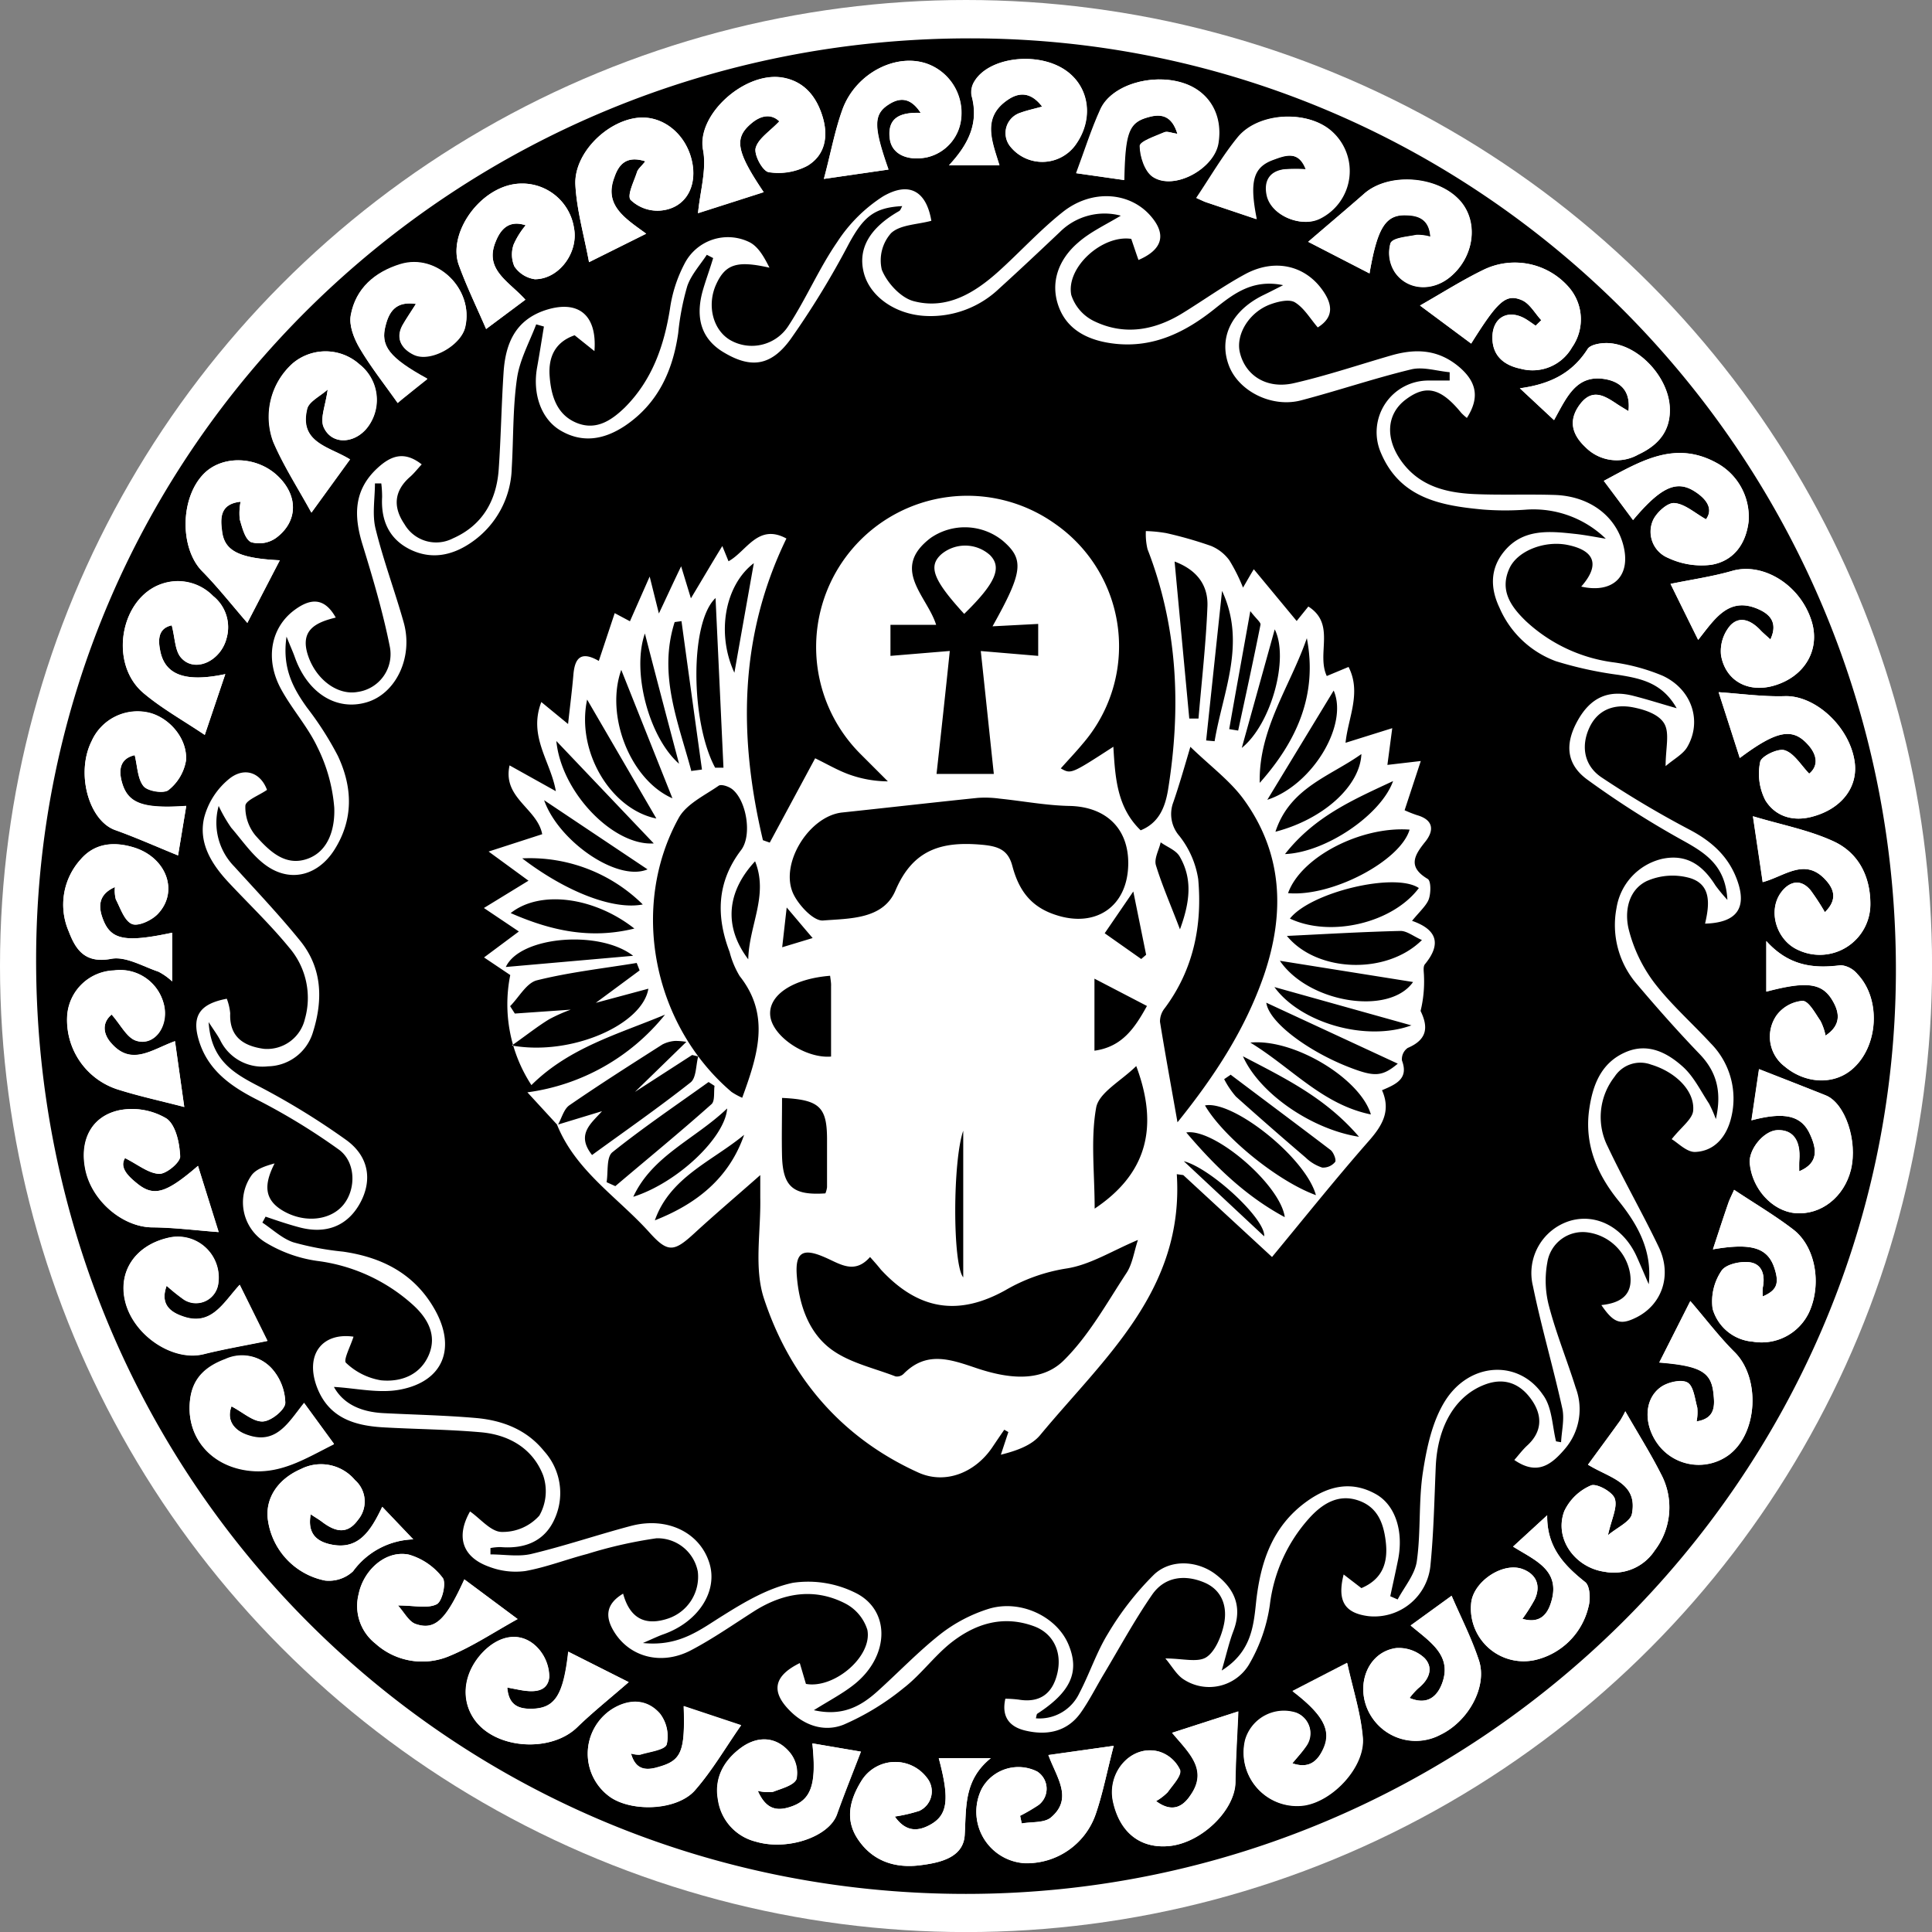 <svg xmlns="http://www.w3.org/2000/svg" viewBox="0 0 282.99 282.99"><rect x="0" y="0" width="282.99" height="282.99" fill="#808080" stroke="none"/><defs><style>.cls-1{fill:#fff;}</style></defs><g id="Layer_2" data-name="Layer 2"><g id="Layer_1-2" data-name="Layer 1"><circle class="cls-1" cx="141.5" cy="141.5" r="141.5"/><circle cx="141.5" cy="141.54" r="115.34"/><path d="M141.48,277.41c-75.66,0-136.21-60.82-136.19-136.79,0-74.79,61.32-135.26,137.27-135,74.71.22,135.59,61.63,135.14,137.23C277.26,216.72,216.19,277.41,141.48,277.41Zm86.39-189.2c4.57,1,7-1.6,5.82-5.88-1.12-4-4.76-6.71-9.53-6.89-3.78-.14-7.57,0-11.34-.13-4-.17-7.72-1.11-10.23-4.61-2.32-3.22-2.09-6.62.57-8.64,2.86-2.17,5-1.67,7.84,1.86a8.34,8.34,0,0,0,.78.7c1.73-2.68,1.51-4.89-.94-7.05-3-2.59-6.18-2.73-9.69-1.72-4.55,1.32-9.05,2.84-13.66,3.89-3.8.86-6.79-1.08-7.56-4.31-.6-2.54,1.31-5.69,4.33-6.77,1.07-.39,2.6-.75,3.4-.26,1.29.78,2.13,2.27,3.21,3.52,2.3-1.45,2.09-3.29.59-5.35-2.44-3.34-6.59-4.35-10.68-2.19-3,1.61-5.85,3.65-8.78,5.47-4,2.48-8.28,3.27-12.61,1.14a6.17,6.17,0,0,1-3.12-3.65c-.74-3.88,4.38-8.46,8.42-7.85l1,3c3.4-1.46,4-3.59,1.72-6.18-2.92-3.37-8.23-3.8-12.31-.58-3.21,2.53-6,5.6-9,8.34-3.4,3.06-7.3,5.44-12,4.18-1.8-.48-3.72-2.59-4.43-4.4A5.77,5.77,0,0,1,131,38.67c1.28-1.18,3.66-1.19,5.64-1.73-.68-4-3-5.62-6.77-3.42a21.36,21.36,0,0,0-6.44,6.4c-2.55,3.71-4.35,7.93-6.81,11.7a6.09,6.09,0,0,1-8.26,2c-2.38-1.47-3.21-4.9-1.89-7.79s3-3.36,7.49-2.34c-.7-1.38-1.5-2.87-2.74-3.54A6.82,6.82,0,0,0,102,43,19.43,19.43,0,0,0,100,49.32c-.83,5.25-2.51,10-6.35,13.85C91.84,65,89.7,66.41,87,65.33c-2.92-1.15-3.65-3.78-3.86-6.56s.75-4.83,3.51-5.8l2.78,2.22c.4-5.14-2.32-7.25-6.88-5.75-4.27,1.4-5.62,4.74-5.88,8.75-.29,4.52-.35,9-.67,13.57s-2.27,7.87-6.43,9.71a5.14,5.14,0,0,1-6.81-2c-1.61-2.36-1.49-4.63.78-6.62a23.17,23.17,0,0,0,1.64-1.76c-2.46-1.93-4.34-1.21-6.2.52-3.34,3.07-3.35,6.66-2.13,10.67,1.44,4.72,2.85,9.47,3.82,14.3A5.35,5.35,0,0,1,56.16,103c-2.84.53-5.84-1.74-7-5.07-1.2-3.55,1-4.67,3.88-5.35-1.66-2.91-3.64-2.69-5.79-1.1-3.32,2.44-4.22,6.85-2,11,1.52,2.84,3.77,5.31,5.13,8.21a23.24,23.24,0,0,1,2.39,8.51c.12,2.8-.58,6.11-3.83,7.22s-5.37-1.21-7.21-3.29A6.19,6.19,0,0,1,40.37,119c.05-.77,1.85-1.41,3-2.23-.87-2.34-3-3.23-5.14-1.68a10.56,10.56,0,0,0-3.69,5.56c-.86,3.62,1.1,6.65,3.56,9.26,2.81,3,5.78,5.83,8.36,9a10.8,10.8,0,0,1,2.22,10A5.46,5.46,0,0,1,43,153.11c-2.86-.38-4.89-1.65-4.74-5a7.55,7.55,0,0,0-.48-2c-3.74.7-4.9,2.37-4,5.62,1.17,4.18,4.24,6.47,7.95,8.39a90.3,90.3,0,0,1,11.81,7.19c2.35,1.72,2.32,5.54.64,7.64s-5.41,2.59-8.3,1-2.86-3.9-1.4-6.78c-1.35.4-2.68.85-3.31,1.78a6.58,6.58,0,0,0,2.07,9.34,19.07,19.07,0,0,0,7.19,2.56,24.68,24.68,0,0,1,13.33,6c2.17,2,3.51,4.28,2.29,7.16s-3.92,3.81-6.69,3.54a9.36,9.36,0,0,1-4.91-2.45c-.41-.38.67-2.42,1.06-3.67-4.38-.67-6.83,2.49-5.15,7,1.59,4.32,5.21,5.44,9.3,5.68,4.53.26,9.08.29,13.59.69,4,.35,7.4,2.22,8.87,6a6.93,6.93,0,0,1-.53,5.65,6.92,6.92,0,0,1-5.19,2.36c-1.53-.06-3-1.87-4.47-2.9-2,3.5-1.12,6.41,2.7,7.76a10.32,10.32,0,0,0,5,.6c2.94-.52,5.77-1.65,8.68-2.4a63.68,63.68,0,0,1,9.71-2.15,5.72,5.72,0,0,1,5.8,4.67,6.18,6.18,0,0,1-4.12,6.58c-3.23,1.09-5.45,0-6.36-3.48-2.46,1.5-2.52,3.28-1.29,5.3,2.19,3.59,6.67,4.82,10.81,2.65C106,235.91,109,233.84,112,232c4-2.52,8.3-3.21,12.59-1a6.32,6.32,0,0,1,3.11,3.71c.7,3.76-4.7,8.3-8.65,7.58l-.86-2.92c-3.6,1.78-4.06,3.93-1.51,6.56,2.14,2.21,5,3.16,7.7,2.08a35.9,35.9,0,0,0,8.4-5.11c2.37-1.83,4.18-4.38,6.52-6.26,3.44-2.76,7.37-4.07,11.79-2.45,2.67,1,4,3.56,3.3,6.58-.66,2.84-2.43,4.23-5.45,3.72a18.16,18.16,0,0,0-1.85-.12c-.6,2.63.69,4,2.78,4.46,3,.73,5.87.21,7.8-2.51,1.24-1.75,2.2-3.69,3.31-5.54,2.21-3.69,4.28-7.48,6.72-11,1.75-2.53,4.56-2.85,7.28-1.72,2.56,1.06,3.32,3.46,2.79,5.93-.36,1.67-1.17,3.77-2.46,4.58s-3.4.17-5.8.17c1,1.11,1.6,2.36,2.63,3a6.52,6.52,0,0,0,9.1-2.1,23.18,23.18,0,0,0,2.94-8.38,22.23,22.23,0,0,1,5.66-12.08c1.81-2,3.91-3.48,6.82-2.56s3.64,3.14,4,5.73c.36,2.94-.4,5.31-3.41,6.59l-2.5-1.93c-.94,3.74.15,5.43,3.51,5.85a7.91,7.91,0,0,0,8.69-7.28c.45-4.6.54-9.25.74-13.88.24-5.68,2.82-9.88,7-11.39,2.78-1,4.92,0,6.47,2.22s1.46,4.43-.65,6.38a26.15,26.15,0,0,0-1.8,2c3.23,2.23,5.25.66,7.13-1.6a8.54,8.54,0,0,0,1.49-8.52c-1.18-3.79-2.7-7.49-3.72-11.33a14,14,0,0,1-.26-6.31,5,5,0,0,1,5.7-4.17,7,7,0,0,1,5.85,5.68c.5,3-1.27,4.22-4,4.5,1.73,2.55,2.68,2.84,4.87,1.76a7.17,7.17,0,0,0,3.17-9.9c-2.27-4.76-4.89-9.35-7.15-14.11a9.17,9.17,0,0,1,.93-9.79,4.29,4.29,0,0,1,5.13-1.7c3.34,1,6.12,3.61,5.91,6.44-.09,1.21-1.67,2.3-3,4,.85.49,2.12,1.85,3.33,1.79,2.77-.14,4.4-2.26,5-4.8a11,11,0,0,0-2.9-10.46c-2.64-2.85-5.59-5.45-7.93-8.52a20.81,20.81,0,0,1-3.56-7.42c-.63-2.52-.09-5.53,2.48-6.81a9,9,0,0,1,6.06-.45c3.08.92,2.76,3.81,2.17,6.41,4.45-.13,5.89-2.19,4.53-6-1.19-3.35-3.53-5.48-6.64-7.13a138.61,138.61,0,0,1-12.47-7.4c-2.38-1.6-2.92-4.21-1.7-6.92s3.6-3.43,6.2-2.91c1.59.31,3.66,1.08,4.34,2.3s.17,3.43.17,5.94c1.21-1,2.45-1.67,3-2.69,2.11-3.61.68-8-3.43-10a27.23,27.23,0,0,0-7.11-2,22.19,22.19,0,0,1-12.09-5.71c-2.09-2-3.75-4.32-2.32-7.43,1.14-2.46,4.94-3.92,8.16-3.27C229.78,83.14,230.54,85.18,227.87,88.21Zm-125.63-57,9.62-3.08c-4-5.92-4.35-7.88-1.89-10,1.55-1.34,3.07-1.46,4.18-.37-1.39,1.47-3.07,2.5-3.46,3.89-.28,1,1,3.41,1.9,3.55a9.08,9.08,0,0,0,5.67-.93c2.58-1.54,3.08-4.35,2.24-7.15s-2.6-5.21-5.88-5.77C109.09,10.43,102,16.82,103,22,103.52,24.84,102.55,28,102.24,31.24ZM265,113.32c-1.28-1.31-2.24-3-3.6-3.43-1-.31-3.41.88-3.57,1.7a8.5,8.5,0,0,0,.76,5.64c1.42,2.29,3.94,3.16,6.8,2.41,4.32-1.14,6.83-4.33,6.27-8.1-.77-5.18-5.83-9.71-10.22-9.57-3.19.1-6.39-.36-9.7-.58.88,2.73,2,6.14,3.1,9.64,5.43-4.06,7.73-4.48,10-1.94C266.34,110.73,266.28,112.27,265,113.32Zm-81-81.22c-1.11-5.45-.56-7.59,2.37-8.69,1.73-.65,3.78-1.46,4.86,1.37a29.06,29.06,0,0,0-3,0c-2.37.24-3.15,1.84-2.69,3.88.66,2.9,4.93,4.69,7.64,3.39a7.79,7.79,0,0,0,1.43-13.14c-3.62-2.81-10.42-2.37-13.33,1.19-2.22,2.72-4,5.81-6.08,8.9.7.3,1.05.49,1.43.62ZM29,170.77c-4.62,4-6.42,4.55-8.83,2.63-1.36-1.09-2.69-2.35-1.84-3.77,1.86.93,3.38,2.23,5,2.31,1,.05,3.12-1.69,3.07-2.55-.09-1.95-.67-4.64-2-5.56a9.84,9.84,0,0,0-6.84-1.22c-4.08.85-5.82,4.29-5.08,8.41.86,4.75,5.44,8.7,9.81,8.76,3.22,0,6.44.44,9.76.69ZM250.9,183c5.77-1,8.1-.21,9.06,2.89.68,2.19.27,3.16-1.75,4a6.91,6.91,0,0,1,0-1.29c.37-1.83-.11-3.51-2-3.72-1.34-.15-3.46.34-4.07,1.29a8,8,0,0,0-1.28,5.53,6.65,6.65,0,0,0,5.89,4.82,7.68,7.68,0,0,0,8.25-4.32c1.87-4.11.95-9.59-2.33-12.11-2.71-2.08-5.68-3.83-8.66-5.81-.37.82-.67,1.37-.87,2C252.4,178.4,251.71,180.54,250.9,183Zm-81.56,80.82a7.81,7.81,0,0,0,1.72-1.31c.74-1.05,2.07-2.43,1.81-3.26a5,5,0,0,0-3.06-2.68c-4-1.13-7.68,3-6.75,7.32,1,4.54,4,6.91,8.21,6.51,4.75-.45,9.66-5.27,9.71-9.38.05-3.48.28-7,.42-10.34l-9.69,3.13c2.35,2.84,5.37,5.37,2.68,9.17C173.3,264.52,171.78,265.63,169.34,263.82Zm79.17-55.62a7,7,0,0,0,.1-2c-.36-1.3-.54-3.18-1.44-3.68s-2.88-.05-3.9.67c-2.57,1.83-2.53,5.76-.22,8.64a7.44,7.44,0,0,0,10.16,1.31c4.29-3.19,4.66-11.29.88-15.06-2.33-2.32-4.33-5-6.5-7.49l-4.55,9c6,.49,7.59,1.38,7.93,4.46C251.17,205.82,251.31,207.76,248.51,208.2ZM33,98.74c-5.9,1.27-8.86.08-9.55-3.47-.35-1.74-.18-3.25,1.7-3.66.49,1.87.46,3.68,1.35,4.72,2,2.32,5.89.54,6.71-2.93a5.84,5.84,0,0,0-2-6.08,7.21,7.21,0,0,0-7.44-1.81c-6.13,2-7.91,11.63-2.78,16,2.67,2.25,5.79,4,9,6.15ZM189.3,258.28c.83-1,1.56-1.77,2.14-2.64a3.19,3.19,0,0,0-1.57-4.73,5.92,5.92,0,0,0-7.45,4,7.79,7.79,0,0,0,8.61,9.57c4.28-.65,9-5.76,8.6-10-.31-3.56-1.44-7-2.28-10.86l-8,4.13c4.48,3.43,5.73,5.77,4.52,8.44C193,257.85,191.86,259.15,189.3,258.28ZM35.24,73.49a8.64,8.64,0,0,0-.12,2.59c.36,1.21.76,2.89,1.65,3.33a4.28,4.28,0,0,0,3.67-.62c3.19-2.37,3.25-6.08.4-8.92-3.1-3.09-8.3-3.28-11.05-.41-3.44,3.59-3.44,10.88-.19,14.2,2.32,2.37,4.38,5,6.63,7.58L41,82.07c-6-.29-8.13-1.38-8.46-4.3C32.28,75.84,32.24,73.81,35.24,73.49ZM94.52,23.63c-.59.75-1.06,1.1-1.2,1.56-.44,1.39-1.49,3.41-.94,4.09a5.68,5.68,0,0,0,4.31,1.57c3.47-.26,5.32-3.12,4.78-6.68-.65-4.25-4.16-7.3-8-6.92-4.58.46-9.4,5.23-9.18,9.81.17,3.68,1.23,7.32,2,11.34l8.37-4.17C91.58,32,88.44,30.1,90,26,90.59,24.22,91.66,22.71,94.52,23.63ZM200.6,40.05c1.17-6.8,2.37-8.66,5.49-8.55,1.79.05,3.29.65,3.45,3.16a6.83,6.83,0,0,0-2.06-.27c-1.34.28-3.44.4-3.78,1.2a5.19,5.19,0,0,0,.64,4.25c1.8,2.66,5.4,2.85,8,.78,3.57-2.88,4.32-8,1.6-11.16-3.25-3.74-10.53-4.28-14.13-1.09-2.71,2.4-5.48,4.73-8.17,7.05ZM24.41,188.34a27.09,27.09,0,0,0,2.55,2,3.28,3.28,0,0,0,5-2.17,6,6,0,0,0-7.35-6.87c-4.77,1.11-7.33,4.91-6.26,9.29,1.22,5,7,8.85,11.5,7.74,3.06-.76,6.17-1.29,9.34-1.94l-4.07-8.22c-2.42,2.65-4.16,6.18-8.45,4.58C24.83,192.11,23.46,190.93,24.41,188.34ZM259.32,93.66c-.62-.57-1-.9-1.39-1.28-1.31-1.42-3-2.29-4.47-.78A5.78,5.78,0,0,0,252.09,96c.68,3.83,4.09,5.55,7.86,4.4,4.46-1.35,6.71-5.3,5.39-9.46-1.67-5.28-7.12-8.6-11.6-7.32-2.91.84-5.94,1.27-9.05,1.91,1.14,2.32,2.53,5.14,4.05,8.2,2.41-3,4.44-6.42,8.81-4.5C259.11,89.91,260.51,91.1,259.32,93.66ZM92.43,256.85a3.88,3.88,0,0,0,1.33.14c1.39-.44,3.64-.68,3.91-1.52a5.46,5.46,0,0,0-1-4.49c-1.94-2.21-4.6-2.18-7.06-.63a7.76,7.76,0,0,0-.18,12.87c3.26,2.25,9.75,2,12.36-1s4.42-6.17,6.77-9.54l-8.41-2.8c.22,6.73-.35,8-3.71,8.92C94.51,259.4,93.08,259.17,92.43,256.85Zm-.34-10.46-8.87-4.47c-.71,6.37-1.94,8.26-5.24,8.36-2,.06-3.5-.48-3.7-3.11l1.77.34c1.92.36,4.13.45,4.38-1.88a6.31,6.31,0,0,0-1.94-4.52c-2.3-2.16-5.32-1.63-7.74.85-2.89,3-3.38,7-1.2,10,3.15,4.3,11.22,4.78,15,1C86.91,250.72,89.47,248.68,92.09,246.39ZM48,57.06c-.31,2.39-1.16,4.27-.6,5.53,1.26,2.8,5,2.39,6.75-.5a6.62,6.62,0,0,0-1.51-8.71,7.44,7.44,0,0,0-9.77-.17A10.52,10.52,0,0,0,40,64.71c1.49,3.49,3.59,6.73,5.59,10.37l5.65-7.79c-3-1.86-7.46-2.43-6.29-7.34C45.18,58.86,46.83,58.1,48,57.06Zm201.9,19c-1.64-.91-3.1-2.27-4.65-2.38-1-.08-2.67,1.44-3.15,2.6a4.15,4.15,0,0,0,2.26,5.44,11.47,11.47,0,0,0,6.32,1c3.27-.55,5.08-3.06,5.46-6.38a9,9,0,0,0-4.71-8.55c-6.09-3.31-11.12-.24-16.5,2.64,1.51,2,2.87,3.84,4.28,5.74,4-4.78,6.33-5.87,8.94-4.25C250,73.07,251,74.56,249.88,76.07Zm-115-59.53c-3-.11-4.94.68-4.54,3.8.28,2.19,2.47,3.27,5.34,2.73a6.49,6.49,0,0,0,5.12-5.89,7.64,7.64,0,0,0-4.7-7.72c-4.6-1.87-10.74,1.16-12.69,6.56-1.15,3.17-1.77,6.54-2.73,10.19l9.46-1.37c-2.23-6.34-2.22-8.12.08-9.56C131.91,14.21,133.44,14.34,134.86,16.54ZM33.91,206c1.7.9,3.17,2.28,4.56,2.21,1.22,0,3.27-1.7,3.32-2.72a7.8,7.8,0,0,0-1.95-5A5.87,5.87,0,0,0,33,199.05c-2.67,1-4.66,2.59-5.12,5.64-.81,5.39,2.67,9.84,8.29,10.63,4.82.68,8.58-1.77,12.75-3.85l-4.38-6c-2.25,2.8-4,6.12-8.14,4.75C34.19,209.53,33.16,207.93,33.91,206ZM225.76,46.9l-.83.82c-.49-.33-1-.69-1.48-1-2.54-1.48-4.81-.23-4.85,2.7,0,2.76,1.76,4.11,4.14,4.6a6.65,6.65,0,0,0,7.52-3.15,7.16,7.16,0,0,0-.39-8.71,10.48,10.48,0,0,0-12.65-2.61c-3.06,1.49-5.95,3.33-9.23,5.2l7.5,5.57c3.92-6.25,5.09-7.37,7.44-6.35C224.08,44.48,224.83,45.9,225.76,46.9ZM75.82,237.15,68,231.34c-2.7,5.94-4.29,7.5-7.14,6.53-1-.35-1.67-1.71-2.59-2.71,2.44,0,4.35.49,5.68-.18.81-.4,1.43-3.16.87-3.87a9.52,9.52,0,0,0-4.93-3.39c-3.35-.71-6.64,2.21-7.37,5.78A7,7,0,0,0,55,240.74a10.22,10.22,0,0,0,10.9,1.8C69.21,241.18,72.26,239.11,75.82,237.15ZM232.6,214.54c3.12,1.94,7.34,2.61,6.43,7.21-.22,1.15-2.15,2-3.51,3.12.52-2.38,1.44-4.09,1-5.36-.33-1-2.68-2.28-3.49-1.93a7.63,7.63,0,0,0-3.9,3.75c-1.53,4,1.54,8.3,5.93,8.9a7.16,7.16,0,0,0,7.31-3.12,10.38,10.38,0,0,0,.88-11.28c-1.49-2.94-3.25-5.73-5.19-9.11a14.44,14.44,0,0,1-.74,1.35C235.82,210.16,234.29,212.23,232.6,214.54ZM77,33a11.67,11.67,0,0,0-1.76,2.82,4.43,4.43,0,0,0,.11,3.2,4.35,4.35,0,0,0,3,1.88c3.57,0,6.42-3.95,5.73-7.51a7.68,7.68,0,0,0-9.59-6.24c-4.93,1.34-8.81,7.4-7.28,11.67,1.11,3.09,2.55,6.05,4,9.37l5.75-4.29c-2.4-2.69-6.08-4.38-4.34-8.53C73.27,33.68,74.44,32.14,77,33ZM16.35,148.61c1.33,1.49,2.21,3.37,3.57,3.81,2.76.9,4.93-2.37,4-5.59a6.58,6.58,0,0,0-7.22-4.7,7.13,7.13,0,0,0-6.86,6.51,10.67,10.67,0,0,0,7.65,11c3,.93,6,1.58,9.49,2.49l-1.34-9.64c-3.38,1.22-6.33,3.66-9.27.37C15.06,151.46,14.92,149.8,16.35,148.61Zm190.12,100.1a11,11,0,0,1,1.28-1.45c1.57-1.26,2.29-3,.88-4.43a5.54,5.54,0,0,0-4.13-1.44c-4.56.63-6.31,6.35-3.35,10.43a7.7,7.7,0,0,0,9.83,2.26c4.13-2,6.91-7.08,5.64-10.9-1-3.13-2.53-6.11-4-9.45l-6,4.35c2.85,2.41,6.19,4.41,4.56,8.6C210.57,248.25,209.24,249.88,206.47,248.71ZM111,262.32a6.34,6.34,0,0,0,2.2.14c1.25-.49,3.07-.94,3.44-1.88a4.7,4.7,0,0,0-1-3.91c-2-2.35-4.74-2.46-7.21-.6s-3.86,4.43-3.28,7.57a7.38,7.38,0,0,0,5.52,6.11c4.62,1.38,10.73-.68,11.9-4,1.08-3,2.29-6,3.5-9.18L119,255.36c.66,6.26-.22,8.46-3.55,9.4C113.31,265.37,112,264.56,111,262.32ZM267.3,133.61a35,35,0,0,0-2.07-3.19c-1.5-1.82-3.18-1.25-4.31.26-2.06,2.75-.67,7.1,2.5,8.48a7.41,7.41,0,0,0,10.55-6.7c0-4.1-1.72-7.55-5.4-9.23s-7.58-2.4-11.8-3.67c.54,3.65,1,6.6,1.43,9.65,3.18-.84,6.12-3.6,9.12-.43C268.54,130.07,269.28,131.68,267.3,133.61Zm-3.76,37.95c0-.59,0-1.12,0-1.64.22-2.92-1-4.5-3.26-4.38-1.93.11-4.15,2.8-4,4.82.32,3.75,3.28,7,6.63,7.33,3.79.34,7.22-2.33,8.19-6.37,1-4.22-.85-9.74-3.7-10.88-3.21-1.29-6.43-2.53-9.76-3.84-.33,2.18-.7,4.76-1.11,7.5,4.88-1.3,7.35-.69,8.58,2.05C266.1,168.27,266.43,170.35,263.54,171.56ZM163.13,255.72l-9.57,1.34c1.22,3.31,3.67,6.38.36,9.16-1,.81-2.82.6-4.26.86l-.24-1.12a27.22,27.22,0,0,0,2.72-1.59,3,3,0,0,0-.21-4.89,6.13,6.13,0,0,0-8.12,2.5,7.55,7.55,0,0,0,6.25,10.92,10.67,10.67,0,0,0,10.44-7.2C161.54,262.67,162.15,259.49,163.13,255.72ZM172.46,19.6c-.86-.12-1.47-.41-1.87-.23-1.3.59-3.59,1.35-3.58,2,0,1.57.73,3.77,1.92,4.55,3.12,2,8.95-1.2,9.55-4.94.68-4.18-1.37-7.65-5.23-8.85-4.56-1.42-10.42.33-12,3.85-1.36,3-2.34,6.13-3.56,9.39l7,1c.14-7.1.7-8.46,3.64-9.23C170.15,16.65,171.66,17,172.46,19.6ZM26.08,125.3l1.2-7.23c-6.5.44-8.62-.39-9.46-3.62-.49-1.91-.06-3.37,1.91-3.82.41,1.64.41,3.46,1.3,4.55.62.75,3,1.11,3.66.55a7,7,0,0,0,2.56-4.35c.21-3.28-2.58-6.36-5.57-7a7.37,7.37,0,0,0-8.26,4.2c-2.33,4.62-.45,11.56,3.4,13C19.88,122.66,22.87,124,26.08,125.3Zm-.86,11.32c-6.8,1.45-8.93,1.07-10.1-1.88-.77-1.94-.75-3.73,1.71-4.82a5.07,5.07,0,0,0,.13,1.8c.68,1.31,1.25,3.14,2.36,3.61.91.39,2.88-.52,3.77-1.45,3.14-3.27,1.31-8.28-3.49-9.76-2.85-.87-5.67-.68-7.76,1.72a9.87,9.87,0,0,0-1.77,10.59c1,2.69,2.39,4.74,6.23,4,2.12-.39,4.62,1.12,6.91,1.89a9,9,0,0,1,2,1.42ZM131.07,266.08a22.69,22.69,0,0,0,3.57-.83,3.14,3.14,0,0,0,1.14-4.83,5.81,5.81,0,0,0-9.63.47c-1.65,2.68-2.44,5.6-.51,8.49,2.13,3.2,5.39,4.28,9,3.85,2.87-.35,6.46-1.05,6.66-4.44.25-4.07-.14-8.05,3.82-11.26h-7.62c1.66,6.19,1.32,8.47-1.52,9.89C134.16,268.34,132.52,268.14,131.07,266.08Zm8-241.87h7.34c-1.08-3.53-2.65-7.07,1.35-9.67,1.78-1.16,3.43-.86,4.91,1.08-1.18.33-2.21.54-3.18.9A3.13,3.13,0,0,0,148,21.46a6,6,0,0,0,9.5-.16c2.8-3.82,2.13-8.66-1.52-11.08-4.07-2.7-11.09-1.83-13.22,1.69a3,3,0,0,0-.43,2.1C143.37,17.87,142,21,139,24.21ZM60.92,44.52c-.79,1.26-1.47,2.22-2,3.26-1,2,.08,3.44,1.71,4.21,2.45,1.15,6.89-1.37,7.52-4.05,1.3-5.51-4.1-10.83-9.49-9.19-3.72,1.14-6.56,3.55-7.27,7.48-.28,1.5.48,3.42,1.31,4.82,1.62,2.73,3.62,5.24,5.55,8-.06.06.56-.5,1.21-1,1-.81,2-1.61,3.15-2.52-5.56-3.05-6.92-4.81-6.12-7.81C57,45.64,58,44.08,60.92,44.52Zm177.61,15.7c-.89-.54-1.34-.81-1.78-1.1-1.8-1.2-3.58-2.22-5.32.08s-1.21,4.41.77,6.28a6.41,6.41,0,0,0,7.74,1.1c3-1.41,4.82-3.55,4.62-7-.25-4.24-4.31-8.8-8.55-9.29-1.14-.13-3,.09-3.47.82-2.21,3.46-5.36,5.14-9.93,5.76l5,4.66c1.86-3.3,3.24-6.71,7.5-6C237.22,55.91,238.88,57.12,238.53,60.22ZM223,237.12a25.53,25.53,0,0,0,1.79-2.83c.94-2,.27-3.69-1.75-4.45-2.88-1.09-7.13,1.75-7.54,4.84a7.73,7.73,0,0,0,9.39,8.46,10.45,10.45,0,0,0,7.79-7.83c.3-1.1.21-3-.49-3.57-3.09-2.46-5.64-5.12-5.57-9.79l-5,4.59c3.21,2,7,3.43,5.59,8.09C226.69,236.46,225.59,237.86,223,237.12Zm44.38-85.44a8.43,8.43,0,0,0-.74-2.16c-.77-1.11-1.71-2.9-2.62-2.93a5.31,5.31,0,0,0-3.78,2.09,5.47,5.47,0,0,0,1.16,7.52c3,2.53,7.12,2.73,9.82.46,3.91-3.26,4.37-10.29.83-14a3.59,3.59,0,0,0-2.41-1.29c-4,.52-7.62.13-10.93-3.54v7.41c5.93-1.57,8.18-1.26,9.68,1.28C269.54,148.43,269.62,150.2,267.41,151.68ZM45.51,221.81c.77.51,1.23.77,1.65,1.09,1.84,1.39,3.64,2,5.27-.26A4.18,4.18,0,0,0,52,216.8a6.49,6.49,0,0,0-7.93-1.62c-3.36,1.46-5.18,4.21-4.86,7.25a10.53,10.53,0,0,0,8.39,9.08,5.17,5.17,0,0,0,4.11-1.36,11.35,11.35,0,0,1,8.82-4.67L56,220.71c-1.71,3.58-3.52,6.46-7.71,5.47C46.34,225.72,45,224.58,45.51,221.81Z"/><path class="cls-1" d="M102.24,31.24c.31-3.23,1.28-6.4.73-9.27-1-5.15,6.12-11.54,11.65-10.59,3.28.56,5,2.85,5.88,5.77s.34,5.61-2.24,7.15a9.08,9.08,0,0,1-5.67.93c-.87-.14-2.18-2.55-1.9-3.55.39-1.39,2.07-2.42,3.46-3.89-1.11-1.09-2.63-1-4.18.37-2.46,2.12-2.09,4.08,1.89,10Z"/><path class="cls-1" d="M265,113.32c1.24-1,1.3-2.59-.17-4.23-2.26-2.54-4.56-2.12-10,1.94-1.13-3.5-2.22-6.91-3.1-9.64,3.31.22,6.51.68,9.7.58,4.39-.14,9.45,4.39,10.22,9.57.56,3.77-1.95,7-6.27,8.1-2.86.75-5.38-.12-6.8-2.41a8.5,8.5,0,0,1-.76-5.64c.16-.82,2.6-2,3.57-1.7C262.8,110.32,263.76,112,265,113.32Z"/><path class="cls-1" d="M184.09,32.1l-7.34-2.46c-.38-.13-.73-.32-1.43-.62,2.09-3.09,3.86-6.18,6.08-8.9,2.91-3.56,9.71-4,13.33-1.19a7.79,7.79,0,0,1-1.43,13.14c-2.71,1.3-7-.49-7.64-3.39-.46-2,.32-3.64,2.69-3.88a29.06,29.06,0,0,1,3,0c-1.08-2.83-3.13-2-4.86-1.37C183.53,24.51,183,26.65,184.09,32.1Z"/><path class="cls-1" d="M29,170.77l3,9.7c-3.32-.25-6.54-.65-9.76-.69-4.37-.06-9-4-9.81-8.76-.74-4.12,1-7.56,5.08-8.41a9.84,9.84,0,0,1,6.84,1.22c1.38.92,2,3.61,2,5.56.05.86-2,2.6-3.07,2.55-1.58-.08-3.1-1.38-5-2.31-.85,1.42.48,2.68,1.84,3.77C22.55,175.32,24.35,174.77,29,170.77Z"/><path class="cls-1" d="M250.9,183c.81-2.46,1.5-4.6,2.23-6.72.2-.59.5-1.14.87-2,3,2,5.95,3.73,8.66,5.81,3.28,2.52,4.2,8,2.33,12.11a7.68,7.68,0,0,1-8.25,4.32,6.65,6.65,0,0,1-5.89-4.82,8,8,0,0,1,1.28-5.53c.61-1,2.73-1.44,4.07-1.29,1.91.21,2.39,1.89,2,3.72a6.91,6.91,0,0,0,0,1.29c2-.88,2.43-1.85,1.75-4C259,182.79,256.67,182,250.9,183Z"/><path class="cls-1" d="M169.34,263.82c2.44,1.81,4,.7,5-.84,2.69-3.8-.33-6.33-2.68-9.17l9.69-3.13c-.14,3.37-.37,6.86-.42,10.34,0,4.11-5,8.93-9.71,9.38-4.24.4-7.23-2-8.21-6.51-.93-4.35,2.73-8.45,6.75-7.32a5,5,0,0,1,3.06,2.68c.26.83-1.07,2.21-1.81,3.26A7.81,7.81,0,0,1,169.34,263.82Z"/><path class="cls-1" d="M248.51,208.2c2.8-.44,2.66-2.38,2.46-4.18-.34-3.08-1.93-4-7.93-4.46l4.55-9c2.17,2.52,4.17,5.17,6.5,7.49,3.78,3.77,3.41,11.87-.88,15.06a7.44,7.44,0,0,1-10.16-1.31c-2.31-2.88-2.35-6.81.22-8.64,1-.72,3-1.18,3.9-.67s1.08,2.38,1.44,3.68A7,7,0,0,1,248.51,208.2Z"/><path class="cls-1" d="M33,98.74l-3,8.89c-3.25-2.19-6.37-3.9-9-6.15-5.13-4.34-3.35-14,2.78-16a7.21,7.21,0,0,1,7.44,1.81,5.84,5.84,0,0,1,2,6.08c-.82,3.47-4.73,5.25-6.71,2.93-.89-1-.86-2.85-1.35-4.72-1.88.41-2.05,1.92-1.7,3.66C24.09,98.82,27.05,100,33,98.74Z"/><path class="cls-1" d="M189.3,258.28c2.56.87,3.74-.43,4.52-2.16,1.21-2.67,0-5-4.52-8.44l8-4.13c.84,3.82,2,7.3,2.28,10.86.38,4.28-4.32,9.39-8.6,10a7.79,7.79,0,0,1-8.61-9.57,5.92,5.92,0,0,1,7.45-4,3.19,3.19,0,0,1,1.57,4.73C190.86,256.51,190.13,257.27,189.3,258.28Z"/><path class="cls-1" d="M35.24,73.49c-3,.32-3,2.35-2.74,4.28.33,2.92,2.47,4,8.46,4.3l-4.73,9.17C34,88.64,31.92,86,29.6,83.66c-3.25-3.32-3.25-10.61.19-14.2,2.75-2.87,8-2.68,11.05.41,2.85,2.84,2.79,6.55-.4,8.92a4.28,4.28,0,0,1-3.67.62c-.89-.44-1.29-2.12-1.65-3.33A8.64,8.64,0,0,1,35.24,73.49Z"/><path class="cls-1" d="M94.52,23.63c-2.86-.92-3.93.59-4.57,2.34-1.51,4.13,1.63,6,4.69,8.26L86.27,38.4c-.73-4-1.79-7.66-2-11.34-.22-4.58,4.6-9.35,9.18-9.81,3.82-.38,7.33,2.67,8,6.92.54,3.56-1.31,6.42-4.78,6.68a5.68,5.68,0,0,1-4.31-1.57c-.55-.68.5-2.7.94-4.09C93.46,24.73,93.93,24.38,94.52,23.63Z"/><path class="cls-1" d="M200.6,40.05l-9-4.63c2.69-2.32,5.46-4.65,8.17-7,3.6-3.19,10.88-2.65,14.13,1.09,2.72,3.11,2,8.28-1.6,11.16-2.57,2.07-6.17,1.88-8-.78a5.19,5.19,0,0,1-.64-4.25c.34-.8,2.44-.92,3.78-1.2a6.83,6.83,0,0,1,2.06.27c-.16-2.51-1.66-3.11-3.45-3.16C203,31.39,201.77,33.25,200.6,40.05Z"/><path class="cls-1" d="M24.41,188.34c-.95,2.59.42,3.77,2.23,4.45,4.29,1.6,6-1.93,8.45-4.58l4.07,8.22c-3.17.65-6.28,1.18-9.34,1.94-4.48,1.11-10.28-2.72-11.5-7.74-1.07-4.38,1.49-8.18,6.26-9.29a6,6,0,0,1,7.35,6.87,3.28,3.28,0,0,1-5,2.17A27.09,27.09,0,0,1,24.41,188.34Z"/><path class="cls-1" d="M259.32,93.66c1.19-2.56-.21-3.75-1.77-4.44-4.37-1.92-6.4,1.45-8.81,4.5-1.52-3.06-2.91-5.88-4.05-8.2,3.11-.64,6.14-1.07,9.05-1.91,4.48-1.28,9.93,2,11.6,7.32,1.32,4.16-.93,8.11-5.39,9.46-3.77,1.15-7.18-.57-7.86-4.4a5.78,5.78,0,0,1,1.37-4.39c1.43-1.51,3.16-.64,4.47.78C258.28,92.76,258.7,93.09,259.32,93.66Z"/><path class="cls-1" d="M92.43,256.85c.65,2.32,2.08,2.55,4,2,3.36-1,3.93-2.19,3.71-8.92l8.41,2.8c-2.35,3.37-4.28,6.71-6.77,9.54s-9.1,3.2-12.36,1a7.76,7.76,0,0,1,.18-12.87c2.46-1.55,5.12-1.58,7.06.63a5.46,5.46,0,0,1,1,4.49c-.27.84-2.52,1.08-3.91,1.52A3.88,3.88,0,0,1,92.43,256.85Z"/><path class="cls-1" d="M92.09,246.39c-2.62,2.29-5.18,4.33-7.5,6.59-3.82,3.74-11.89,3.26-15-1-2.18-2.95-1.69-7,1.2-10,2.42-2.48,5.44-3,7.74-.85a6.31,6.31,0,0,1,1.94,4.52c-.25,2.33-2.46,2.24-4.38,1.88l-1.77-.34c.2,2.63,1.71,3.17,3.7,3.11,3.3-.1,4.53-2,5.24-8.36Z"/><path class="cls-1" d="M48,57.06c-1.15,1-2.8,1.8-3,2.89-1.17,4.91,3.32,5.48,6.29,7.34l-5.65,7.79c-2-3.64-4.1-6.88-5.59-10.37a10.52,10.52,0,0,1,2.87-11.5,7.44,7.44,0,0,1,9.77.17,6.62,6.62,0,0,1,1.51,8.71c-1.77,2.89-5.49,3.3-6.75.5C46.82,61.33,47.67,59.45,48,57.06Z"/><path class="cls-1" d="M249.88,76.07c1.12-1.51.1-3-1.75-4.14-2.61-1.62-4.91-.53-8.94,4.25-1.41-1.9-2.77-3.73-4.28-5.74,5.38-2.88,10.41-6,16.5-2.64a9,9,0,0,1,4.71,8.55c-.38,3.32-2.19,5.83-5.46,6.38a11.47,11.47,0,0,1-6.32-1,4.15,4.15,0,0,1-2.26-5.44c.48-1.16,2.13-2.68,3.15-2.6C246.78,73.8,248.24,75.16,249.88,76.07Z"/><path class="cls-1" d="M134.86,16.54c-1.42-2.2-3-2.33-4.66-1.26-2.3,1.44-2.31,3.22-.08,9.56l-9.46,1.37c1-3.65,1.58-7,2.73-10.19,2-5.4,8.09-8.43,12.69-6.56a7.64,7.64,0,0,1,4.7,7.72,6.49,6.49,0,0,1-5.12,5.89c-2.87.54-5.06-.54-5.34-2.73C129.92,17.22,131.85,16.43,134.86,16.54Z"/><path class="cls-1" d="M33.91,206c-.75,2,.28,3.57,2.5,4.3,4.18,1.37,5.89-1.95,8.14-4.75l4.38,6c-4.17,2.08-7.93,4.53-12.75,3.85-5.62-.79-9.1-5.24-8.29-10.63.46-3.05,2.45-4.6,5.12-5.64a5.87,5.87,0,0,1,6.83,1.36,7.8,7.8,0,0,1,1.95,5c0,1-2.1,2.67-3.32,2.72C37.08,208.24,35.61,206.86,33.91,206Z"/><path class="cls-1" d="M225.76,46.9c-.93-1-1.68-2.42-2.83-2.92-2.35-1-3.52.1-7.44,6.35L208,44.76c3.28-1.87,6.17-3.71,9.23-5.2a10.48,10.48,0,0,1,12.65,2.61,7.16,7.16,0,0,1,.39,8.71A6.65,6.65,0,0,1,222.74,54c-2.38-.49-4.18-1.84-4.14-4.6,0-2.93,2.31-4.18,4.85-2.7.51.3,1,.66,1.48,1Z"/><path class="cls-1" d="M75.82,237.15c-3.56,2-6.61,4-9.94,5.39a10.22,10.22,0,0,1-10.9-1.8,7,7,0,0,1-2.43-7.24c.73-3.57,4-6.49,7.37-5.78a9.52,9.52,0,0,1,4.93,3.39c.56.71-.06,3.47-.87,3.87-1.33.67-3.24.18-5.68.18.92,1,1.58,2.36,2.59,2.71,2.85,1,4.44-.59,7.14-6.53Z"/><path class="cls-1" d="M232.6,214.54c1.69-2.31,3.22-4.38,4.73-6.47a14.44,14.44,0,0,0,.74-1.35c1.94,3.38,3.7,6.17,5.19,9.11a10.38,10.38,0,0,1-.88,11.28,7.16,7.16,0,0,1-7.31,3.12c-4.39-.6-7.46-4.87-5.93-8.9a7.63,7.63,0,0,1,3.9-3.75c.81-.35,3.16.94,3.49,1.93.43,1.27-.49,3-1,5.36,1.36-1.16,3.29-2,3.51-3.12C239.94,217.15,235.72,216.48,232.6,214.54Z"/><path class="cls-1" d="M77,33c-2.53-.83-3.7.71-4.39,2.37-1.74,4.15,1.94,5.84,4.34,8.53l-5.75,4.29c-1.43-3.32-2.87-6.28-4-9.37-1.53-4.27,2.35-10.33,7.28-11.67a7.68,7.68,0,0,1,9.59,6.24c.69,3.56-2.16,7.5-5.73,7.51a4.35,4.35,0,0,1-3-1.88,4.43,4.43,0,0,1-.11-3.2A11.67,11.67,0,0,1,77,33Z"/><path class="cls-1" d="M16.35,148.61c-1.43,1.19-1.29,2.85,0,4.28,2.94,3.29,5.89.85,9.27-.37L27,162.16c-3.49-.91-6.53-1.56-9.49-2.49a10.67,10.67,0,0,1-7.65-11,7.13,7.13,0,0,1,6.86-6.51,6.58,6.58,0,0,1,7.22,4.7c1,3.22-1.21,6.49-4,5.59C18.56,152,17.68,150.1,16.35,148.61Z"/><path class="cls-1" d="M206.47,248.71c2.77,1.17,4.1-.46,4.72-2,1.63-4.19-1.71-6.19-4.56-8.6l6-4.35c1.42,3.34,2.91,6.32,4,9.45,1.27,3.82-1.51,8.92-5.64,10.9a7.7,7.7,0,0,1-9.83-2.26c-3-4.08-1.21-9.8,3.35-10.43a5.54,5.54,0,0,1,4.13,1.44c1.41,1.47.69,3.17-.88,4.43A11,11,0,0,0,206.47,248.71Z"/><path class="cls-1" d="M111,262.32c1,2.24,2.29,3.05,4.43,2.44,3.33-.94,4.21-3.14,3.55-9.4l7.14,1.21c-1.21,3.16-2.42,6.14-3.5,9.18-1.17,3.32-7.28,5.38-11.9,4a7.38,7.38,0,0,1-5.52-6.11c-.58-3.14.77-5.69,3.28-7.57s5.25-1.75,7.21.6a4.7,4.7,0,0,1,1,3.91c-.37.94-2.19,1.39-3.44,1.88A6.34,6.34,0,0,1,111,262.32Z"/><path class="cls-1" d="M267.3,133.61c2-1.93,1.24-3.54,0-4.83-3-3.17-5.94-.41-9.12.43-.45-3.05-.89-6-1.43-9.65,4.22,1.27,8.2,2,11.8,3.67s5.44,5.13,5.4,9.23a7.41,7.41,0,0,1-10.55,6.7c-3.17-1.38-4.56-5.73-2.5-8.48,1.13-1.51,2.81-2.08,4.31-.26A35,35,0,0,1,267.3,133.61Z"/><path class="cls-1" d="M263.54,171.56c2.89-1.21,2.56-3.29,1.6-5.41-1.23-2.74-3.7-3.35-8.58-2.05.41-2.74.78-5.32,1.11-7.5,3.33,1.31,6.55,2.55,9.76,3.84,2.85,1.14,4.72,6.66,3.7,10.88-1,4-4.4,6.71-8.19,6.37-3.35-.31-6.31-3.58-6.63-7.33-.18-2,2-4.71,4-4.82,2.31-.12,3.48,1.46,3.26,4.38C263.5,170.44,263.54,171,263.54,171.56Z"/><path class="cls-1" d="M163.13,255.72c-1,3.77-1.59,7-2.63,10a10.67,10.67,0,0,1-10.44,7.2A7.55,7.55,0,0,1,143.81,262a6.13,6.13,0,0,1,8.12-2.5,3,3,0,0,1,.21,4.89,27.22,27.22,0,0,1-2.72,1.59l.24,1.12c1.44-.26,3.28-.05,4.26-.86,3.31-2.78.86-5.85-.36-9.16Z"/><path class="cls-1" d="M172.46,19.6c-.8-2.65-2.31-3-4.21-2.46-2.94.77-3.5,2.13-3.64,9.23l-7-1c1.22-3.26,2.2-6.41,3.56-9.39,1.61-3.52,7.47-5.27,12-3.85,3.86,1.2,5.91,4.67,5.23,8.85-.6,3.74-6.43,7-9.55,4.94-1.19-.78-1.91-3-1.92-4.55,0-.68,2.28-1.44,3.58-2C171,19.19,171.6,19.48,172.46,19.6Z"/><path class="cls-1" d="M26.08,125.3c-3.21-1.31-6.2-2.64-9.26-3.76-3.85-1.41-5.73-8.35-3.4-13a7.37,7.37,0,0,1,8.26-4.2c3,.65,5.78,3.73,5.57,7a7,7,0,0,1-2.56,4.35c-.69.56-3,.2-3.66-.55-.89-1.09-.89-2.91-1.3-4.55-2,.45-2.4,1.91-1.91,3.82.84,3.23,3,4.06,9.46,3.62Z"/><path class="cls-1" d="M25.22,136.62v7.14a9,9,0,0,0-2-1.42c-2.29-.77-4.79-2.28-6.91-1.89-3.84.72-5.19-1.33-6.23-4a9.87,9.87,0,0,1,1.77-10.59c2.09-2.4,4.91-2.59,7.76-1.72,4.8,1.48,6.63,6.49,3.49,9.76-.89.93-2.86,1.84-3.77,1.45-1.11-.47-1.68-2.3-2.36-3.61a5.07,5.07,0,0,1-.13-1.8c-2.46,1.09-2.48,2.88-1.71,4.82C16.29,137.69,18.42,138.07,25.22,136.62Z"/><path class="cls-1" d="M131.07,266.08c1.45,2.06,3.09,2.26,4.92,1.34,2.84-1.42,3.18-3.7,1.52-9.89h7.62c-4,3.21-3.57,7.19-3.82,11.26-.2,3.39-3.79,4.09-6.66,4.44-3.62.43-6.88-.65-9-3.85-1.93-2.89-1.14-5.81.51-8.49a5.81,5.81,0,0,1,9.63-.47,3.14,3.14,0,0,1-1.14,4.83A22.69,22.69,0,0,1,131.07,266.08Z"/><path class="cls-1" d="M139,24.21C142,21,143.37,17.87,142.29,14a3,3,0,0,1,.43-2.1c2.13-3.52,9.15-4.39,13.22-1.69,3.65,2.42,4.32,7.26,1.52,11.08a6,6,0,0,1-9.5.16,3.13,3.13,0,0,1,1.49-4.94c1-.36,2-.57,3.18-.9-1.48-1.94-3.13-2.24-4.91-1.08-4,2.6-2.43,6.14-1.35,9.67Z"/><path class="cls-1" d="M60.92,44.52C58,44.08,57,45.64,56.47,47.64c-.8,3,.56,4.76,6.12,7.81-1.14.91-2.15,1.71-3.15,2.52-.65.53-1.27,1.09-1.21,1-1.93-2.71-3.93-5.22-5.55-8-.83-1.4-1.59-3.32-1.31-4.82.71-3.93,3.55-6.34,7.27-7.48,5.39-1.64,10.79,3.68,9.49,9.19-.63,2.68-5.07,5.2-7.52,4.05-1.63-.77-2.76-2.19-1.71-4.21C59.45,46.74,60.13,45.78,60.92,44.52Z"/><path class="cls-1" d="M238.53,60.22c.35-3.1-1.31-4.31-3.39-4.68-4.26-.76-5.64,2.65-7.5,6l-5-4.66c4.57-.62,7.72-2.3,9.93-5.76.47-.73,2.33-1,3.47-.82,4.24.49,8.3,5,8.55,9.29.2,3.49-1.64,5.63-4.62,7a6.41,6.41,0,0,1-7.74-1.1c-2-1.87-2.55-3.93-.77-6.28s3.52-1.28,5.32-.08C237.19,59.41,237.64,59.68,238.53,60.22Z"/><path class="cls-1" d="M223,237.12c2.56.74,3.66-.66,4.22-2.49,1.41-4.66-2.38-6.06-5.59-8.09l5-4.59c-.07,4.67,2.48,7.33,5.57,9.79.7.56.79,2.47.49,3.57a10.45,10.45,0,0,1-7.79,7.83,7.73,7.73,0,0,1-9.39-8.46c.41-3.09,4.66-5.93,7.54-4.84,2,.76,2.69,2.42,1.75,4.45A25.53,25.53,0,0,1,223,237.12Z"/><path class="cls-1" d="M267.41,151.68c2.21-1.48,2.13-3.25,1-5.14-1.5-2.54-3.75-2.85-9.68-1.28v-7.41c3.31,3.67,7,4.06,10.93,3.54a3.59,3.59,0,0,1,2.41,1.29c3.54,3.69,3.08,10.72-.83,14-2.7,2.27-6.8,2.07-9.82-.46a5.47,5.47,0,0,1-1.16-7.52,5.31,5.31,0,0,1,3.78-2.09c.91,0,1.85,1.82,2.62,2.93A8.43,8.43,0,0,1,267.41,151.68Z"/><path class="cls-1" d="M45.51,221.81c-.5,2.77.83,3.91,2.76,4.37,4.19,1,6-1.89,7.71-5.47l4.56,4.77a11.35,11.35,0,0,0-8.82,4.67,5.17,5.17,0,0,1-4.11,1.36,10.53,10.53,0,0,1-8.39-9.08c-.32-3,1.5-5.79,4.86-7.25A6.49,6.49,0,0,1,52,216.8a4.18,4.18,0,0,1,.42,5.84c-1.63,2.25-3.43,1.65-5.27.26C46.74,222.58,46.28,222.32,45.51,221.81Z"/><path d="M224.33,208.18c-.55-2.22-.55-4.8-1.76-6.58-3.36-4.94-10.25-4.63-13.72.87-1.79,2.86-2.58,6.53-3.11,9.94-.64,4.12-.27,8.4-.85,12.54-.27,1.88-1.76,3.6-2.7,5.39l-1-.45c.37-1.71.76-3.41,1.1-5.12.79-4-.35-7.64-3.09-9.2-3.39-1.92-6.61-1.18-9.66,1-5,3.56-6.62,8.76-7.21,14.5-.35,3.4-.8,6.77-4.78,9.28.68-2.34,1-4,1.64-5.54,1.27-3.33.21-5.88-2.46-7.93-2.47-1.9-6.29-2.21-8.68,0a41.53,41.53,0,0,0-6.45,8.26c-1.64,2.62-2.59,5.65-4,8.4a6.19,6.19,0,0,1-6.1,3.51c.1-.3.09-.57.21-.65,4.71-3.06,6-5.94,4.35-9.76a9.52,9.52,0,0,0-11.16-4.95,21.23,21.23,0,0,0-6.78,3.54c-3.14,2.46-5.9,5.38-8.87,8.05-2.31,2.08-4.88,3.53-8.91,2.64,2.16-1.36,4-2.3,5.55-3.52,5.12-4,5.31-10.62.13-13a14.79,14.79,0,0,0-8.66-1.33c-3.43.71-6.72,2.66-9.77,4.56-3.2,2-6.11,4.43-11.28,3.89,1.5-.64,2.13-1,2.8-1.19,4.94-1.71,7.77-6,6.54-10-1.35-4.33-6-6.57-11.06-5.22-4.66,1.24-9.24,2.8-13.93,3.92-1.83.44-3.85.07-5.79.07v-.89a7.55,7.55,0,0,1,1.41-.13c3.45.27,6.28-.83,7.67-4.11a8.75,8.75,0,0,0-1.54-9.35c-2.46-3-5.87-4.34-9.62-4.67-4.3-.37-8.62-.46-12.93-.67-3.07-.16-5.62-1.22-7-3.69,3.06.17,6.35,1,9.36.37,6-1.18,7.79-5.88,4.75-11.25-2.83-5-7.36-7.31-12.88-8.11a40.1,40.1,0,0,1-6.94-1.3c-1.59-.53-2.92-1.82-4.37-2.77l.45-.83c1.58.5,3.14,1.07,4.73,1.49,3.84,1,6.7-.14,8.53-3.4s1.34-6.5-1.88-8.83A101,101,0,0,0,42,158.19c-3.42-1.79-6.26-3.68-6.58-8.76.82,1.27,1.28,1.88,1.63,2.54a6.59,6.59,0,0,0,6.67,3.66A6.71,6.71,0,0,0,50,150.87c1.42-4.53,1.31-9-1.81-12.85-2.92-3.59-6.12-7-9.23-10.4a8.76,8.76,0,0,1-2.2-8.5,20.31,20.31,0,0,0,1.76,3c1.66,1.93,3.15,4.19,5.23,5.53,3.38,2.19,7,1,9.22-2.38,2.75-4.29,2.6-8.81.52-13.22a44.86,44.86,0,0,0-4.33-6.77c-2-2.77-3.52-5.62-2.88-10,.58,1.39.91,2.1,1.17,2.84,1.79,5,5.85,7.6,10.1,6.33,4.09-1.22,6.54-6.32,5.18-11.17-1.23-4.43-2.86-8.76-4-13.23-.49-2-.09-4.2-.09-6.31l.9,0a17.07,17.07,0,0,1,.11,1.88c-.17,3.18.87,5.79,3.78,7.28,3.08,1.57,6.08,1,8.82-1a13,13,0,0,0,5.6-10.41c.25-4.19.14-8.43.73-12.57.38-2.6,1.77-5.06,2.7-7.58l1.08.31c-.32,1.9-.62,3.81-1,5.71-.66,3.71.57,7.23,3.25,8.83,3.15,1.87,6.2,1.28,9.09-.65,4.63-3.1,6.7-7.67,7.46-13a36.61,36.61,0,0,1,1.28-6.61c.54-1.59,1.8-2.93,2.74-4.39l.88.46c-.46,1.45-1,2.9-1.39,4.36-1.22,4.11-.21,7.1,3,8.94,3.67,2.12,6.49,1.84,9.27-2a119,119,0,0,0,8.19-13.42c2.05-3.74,3.52-5.06,7.49-5.26-.18.29-.25.59-.43.69-4.18,2.37-5.85,5.29-5,8.68S131.82,50,136,50.21a13.89,13.89,0,0,0,10.29-3.89c2.89-2.6,5.71-5.27,8.54-7.94a8.86,8.86,0,0,1,8.55-2.29c-2.12,1.3-4.29,2.28-6,3.78-2.68,2.36-4,5.6-2.69,9s4.49,4.8,8,5.17c5.39.56,9.84-1.67,13.92-4.94,2.62-2.1,5.28-4.17,9.55-3.29-1.16.58-1.93,1-2.71,1.36-4.51,2.17-6.39,6-4.91,9.92,1.36,3.6,6,6,10.15,4.89,5.18-1.37,10.26-3.1,15.47-4.35,1.66-.4,3.57.24,5.37.4l-.05,1.16h-2.95a7.25,7.25,0,0,0-6.75,10.13c2.65,6.4,8.4,7.44,14.33,8a38.39,38.39,0,0,0,6.16,0,14.57,14.57,0,0,1,11,4.09c-1.47-.23-2.94-.53-4.42-.69-3.58-.38-7.24-.72-9.86,2.49-2,2.4-1.95,5.12-.65,7.87a13.82,13.82,0,0,0,8,7.59,52.87,52.87,0,0,0,8.76,2c3.15.51,6.16,1.09,8.19,4.68-2.31-.66-4.17-1.24-6.06-1.73-3.49-.91-6,.23-7.82,3.45s-1.66,6.12,1.35,8.31A129,129,0,0,0,242.33,124c3.17,1.75,5.85,3.53,6.1,8.24a22.63,22.63,0,0,1-1.67-2c-1.74-2.79-4-4.48-7.5-3.75a8.47,8.47,0,0,0-6.4,6.91,12.68,12.68,0,0,0,2.78,10.58c2.86,3.37,5.79,6.69,8.85,9.88,2.38,2.48,3.2,5.25,2.32,9.16a17.5,17.5,0,0,0-1-2.17c-1.17-1.77-2.14-3.79-3.67-5.18-2.18-2-4.87-3.38-8-2.07-3.47,1.47-4.66,4.61-5.16,8-.71,4.88,1.06,9.1,4.08,12.84,2.74,3.39,4.78,7,4.27,11.76-.56-1.29-1.09-2.59-1.67-3.87-1.84-4.09-5.63-6.14-9.34-5.07a7.64,7.64,0,0,0-5.25,9.17c1.18,5.76,2.86,11.42,4.13,17.17.33,1.5-.1,3.16-.17,4.74ZM82.52,163.58l-.09-.09c2.73,6.77,8.9,10.62,13.52,15.77,2.72,3,3.56,2.91,6.6.1s6.07-5.36,9.64-8.51c0,1.7,0,2.52,0,3.35.1,4.93-.94,10.24.54,14.72,3.78,11.53,11.32,20.39,22.61,25.5,3.92,1.77,8.25.06,10.78-3.61l1.81-2.67.6.35-1.1,3.32c2.33-.59,4.51-1.36,5.77-2.89,9.32-11.26,21.09-21.24,20-38.2l.95.13,13,12c4.91-5.9,9.42-11.54,14.18-17,2-2.28,3.26-4.47,1.93-7.43,2.12-.89,3.88-1.71,2.91-4.36a2.09,2.09,0,0,1,.84-1.83c2.85-1.21,3.08-3,1.9-5.42a18.47,18.47,0,0,0,.5-5.06c0-.61-.18-1.41.14-1.79,2.38-2.89,1.86-5-1.89-6.35,1-1.29,2-2.1,2.44-3.14s.35-2.72-.15-3c-3-1.78-2-3.43-.35-5.45,1.33-1.67,1.2-3.2-1.21-3.89a17.71,17.71,0,0,1-1.82-.72c.77-2.33,1.49-4.54,2.37-7.21l-4.89.57.71-5.38-6.84,2.14c.36-3.65,2.37-7.34.44-11.12l-3.19,1.34c-1.54-3.3,1.36-7.6-2.7-10.19l-1.71,2.13-6.28-7.59-1.59,2.7a24.79,24.79,0,0,0-2-4,6.23,6.23,0,0,0-2.67-2.1,56.55,56.55,0,0,0-6.56-1.88,22.32,22.32,0,0,0-3-.31,9.56,9.56,0,0,0,.24,2.65c4.43,11.49,4.9,23.31,3,35.32-.4,2.45-1.27,4.77-4,5.87-3.49-3.36-3.73-7.76-4-12.24-6.2,4-6.2,4-7.7,3.16,1.09-1.22,2.18-2.39,3.21-3.6a21.82,21.82,0,0,0-4-32.18,22.15,22.15,0,0,0-28.53,33.69l4,4a17.09,17.09,0,0,1-5.66-1c-1.61-.6-3.11-1.49-4.94-2.38l-6.65,12.34-1-.34c-3.6-15-3.52-29.79,3.44-44.19-4.17-2.27-5.83,1.88-8.48,3.32l-.91-2.23c-1.56,2.61-2.9,4.85-4.6,7.67l-1.43-4.69-3.26,6.91L96,83.24,93.1,89.79l-2.23-1.2-2.33,7c-2.66-1.55-3.52-.37-3.72,2s-.51,4.72-.78,7.24l-3.92-3.22c-1.94,5,1.36,8.64,2.13,13.06l-6.78-3.79c-1.07,4.79,4.07,6.31,4.77,10.09l-7.84,2.54,5.84,4.26-6.53,4,5.16,3.46L71.73,139l3.84,2.58a21.66,21.66,0,0,0,3.1,16.12c5.53-5.53,12.78-7.48,19.57-10.32a31.17,31.17,0,0,1-20.17,11.38Z"/><path d="M166.09,125.33c-.09,6.25-4.8,9.34-10.57,7.45-3.78-1.24-5.5-3.73-6.41-7.2-.61-2.3-2-2.87-4.4-3.09-5.88-.54-10.14.62-12.72,6.7-1.8,4.25-6.73,4.08-10.6,4.39-1.36.1-3.46-2.13-4.29-3.76-2.22-4.38,2.18-11.54,7.09-12.06,6.62-.71,13.23-1.46,19.85-2.14a15.68,15.68,0,0,1,3.21.11c3.41.35,6.8,1,10.21,1.07C162.78,116.9,166.16,120.06,166.09,125.33Z"/><path d="M128.27,182.87c.66.73,1.15,1.29,1.65,1.83,5.43,5.85,11.29,6.89,18.26,3a25.84,25.84,0,0,1,8.93-3.18c3.46-.52,6.69-2.59,10.46-4.18-.58,1.75-.8,3.51-1.68,4.84-2.88,4.4-5.49,9.15-9.18,12.8-3.43,3.41-8.51,2.58-12.78,1.14-3.87-1.3-7.35-2.55-10.7.85a1.37,1.37,0,0,1-1.17.37c-3.2-1.25-6.78-2-9.46-4-3.36-2.48-4.73-6.56-5-10.78-.26-3.36.84-4.08,4-2.72C123.77,183.8,125.94,185.52,128.27,182.87Z"/><path d="M173.31,163.17c-.93-5.27-1.8-10-2.56-14.76a3.15,3.15,0,0,1,.71-2c4.19-5.65,5.51-12.1,4.9-18.89a13.45,13.45,0,0,0-2.75-6.32,4.86,4.86,0,0,1-.88-5c.79-2.31,1.44-4.66,2.48-8.07,2.92,2.83,5.79,4.93,7.79,7.67,5.79,7.92,6.1,16.68,3,25.75C183.35,149.39,179,156.2,173.31,163.17Z"/><path d="M109.58,159.56a9.45,9.45,0,0,1-1.53-.87c-11.49-9.8-15-27.06-7.73-40.15,1.13-2,3.79-3.27,5.86-4.71.37-.26,1.47.13,2,.54,2.08,1.68,2.91,6.75,1.27,8.9-3.57,4.69-3.65,9.67-1.68,14.92a13.16,13.16,0,0,0,1.48,3.54C113.76,147.47,111.86,153.31,109.58,159.56Z"/><path d="M138,112.11c.67-6,1.3-11.81,2-18l-8.69.71V90.27H138c-1.32-4.24-6.81-8.21-.78-12.74a8.81,8.81,0,0,1,10.52.41c3.2,2.74,3,4.58-1.48,12.55l6.69-.36v4.66l-8.41-.72c.66,6.17,1.27,12,1.91,18Zm4.05-23.44c4.61-4.5,5.58-6.79,3.78-8.61a5.43,5.43,0,0,0-7.1-.15C136.75,81.69,137.48,83.68,142.06,88.67Z"/><path d="M161.17,175.8c0-5.28-.61-10.18.26-14.81.41-2.21,3.64-3.89,5.87-6.09C170.73,164.05,168.68,170.78,161.17,175.8Z"/><path d="M115.42,159.57c5.44.24,6.53,1.32,6.61,6,0,2.37,0,4.75,0,7.12a3.52,3.52,0,0,1-.24.9c-4.69.32-6.21-.94-6.35-5.4C115.35,165.37,115.42,162.58,115.42,159.57Z"/><path d="M122.42,141.67c.06.52.17,1,.18,1.55,0,3.43,0,6.87,0,10.29-3.71.31-8.54-3-8.9-5.93S116.91,142.13,122.42,141.67Z"/><path d="M189.5,129.57c1.92-5.36,10.75-9.86,17.84-9.3C206,124.84,196,130.17,189.5,129.57Z"/><path d="M208.67,128.81c-3.86,5.13-12.94,7.3-18.86,4.49C192.9,129.41,205.18,126.48,208.67,128.81Z"/><path d="M84.43,146.64l-8.16.57-.7-1.08c1.3-1.31,2.41-3.41,3.94-3.79,4.78-1.19,9.73-1.74,14.61-2.54l.43,1.09-6.42,4.75Z"/><path d="M84.43,146.64l3.7-1,7.7-2.07c-.88,5.26-11.3,9.89-20,8.32,2.28-1.62,3.84-2.82,5.5-3.86A22.55,22.55,0,0,1,84.43,146.64Z"/><path d="M209.12,136.43c-5.19,5.17-15.42,4.75-19.75-.6,5.65-.27,11.13-.59,16.61-.72C206.93,135.08,207.89,135.89,209.12,136.43Z"/><path d="M93.86,158.69l8.35-5.4.89.21c-.35,1.3-.27,3.14-1.12,3.81-4.7,3.71-9.62,7.13-14.43,10.63-2.39-3-.13-4.63,1.46-6.42Z"/><path d="M89.68,171.91c.25-1.48-.05-3.63.83-4.32,4.54-3.64,9.38-6.91,14.11-10.31l.87.57c-.13.92.08,2.22-.45,2.69-4.62,4.07-9.37,8-14.08,12Z"/><path d="M175,104c-.7-7.5-1.41-15-2.15-23,3.48,1.32,4.92,3.67,4.81,6.57-.21,5.49-.85,11-1.31,16.44Z"/><path d="M93.86,158.69,89,161.52l-6.58,2,.09.09c.56-1,.88-2.34,1.72-2.92,4.48-3.09,9.07-6,13.66-8.93a4.84,4.84,0,0,1,1.83-.51,8.84,8.84,0,0,1,1.66.14Z"/><path d="M105.57,111.2c-3.58-6.66-3.77-21.28.07-24.88.4,8.51.78,16.68,1.16,24.85Z"/><path d="M185.35,113.42c-.19-7.89,4.45-14.17,6.9-21.19C193.85,100.54,190.75,107.34,185.35,113.42Z"/><path d="M193.58,173.81c-5.65-2.06-13.57-8.54-16.25-13.14C181.42,159.86,192.08,168.3,193.58,173.81Z"/><path d="M188.3,139.48l19.51,3.11C204.29,147.57,192.5,145.64,188.3,139.48Z"/><path d="M75.6,132.51c4.34-3.47,12.29-2.36,18.15,2.29C87.35,136.38,81.55,135.14,75.6,132.51Z"/><path d="M186.31,145.66l19.21,8.93c-2.26,1.94-3.4,1.93-7,.57C192.76,152.94,186.73,148.65,186.31,145.66Z"/><path d="M183.92,151.47c6.43-.66,16.17,5.26,17.71,10.56C194.5,160.57,190,155.15,183.92,151.47Z"/><path d="M86.86,101.22,97,118.64C90.35,117.31,85.23,108.85,86.86,101.22Z"/><path d="M82.35,107.29l14.27,15C90.75,122.68,83.08,114.87,82.35,107.29Z"/><path d="M99.3,115.67c-6.13-2.7-9.86-12.08-7.49-18.8Z"/><path d="M102.11,111.72c-1.9-7.13-4.92-14.11-2.55-21.8l1-.14q1.52,10.86,3,21.74Z"/><path d="M189,177c-5.59-3-10.06-7.29-14.42-12.34C178.63,164,188.26,172.24,189,177Z"/><path d="M181.12,156.19c4.88,3.67,9.78,7.33,14.61,11.06.45.35.87,1.47.67,1.75a2.3,2.3,0,0,1-1.89.82,6.27,6.27,0,0,1-2.42-1.46c-3.44-2.94-6.87-5.9-10.22-8.94a12.2,12.2,0,0,1-1.72-2.56Z"/><path d="M168.82,146.1c-1.84,3.34-3.7,6-7.68,6.55V142.12Z"/><path d="M199.89,165.26c-7-1.1-14.6-6.38-17-11.79C189.14,156.73,195,159.57,199.89,165.26Z"/><path d="M189.05,123.85c4.33-5.53,10-8,15.83-10.7C203.13,118.09,195.05,123.61,189.05,123.85Z"/><path d="M74.92,140.38c2.09-4.51,13.73-5.46,18.65-1.68Z"/><path d="M77.31,124.47A23.57,23.57,0,0,1,95,131.23C90.74,132.06,83.88,129.46,77.31,124.47Z"/><path d="M109.83,165c-2.22,6.39-7,10.13-13.08,12.53C99,171.17,105.16,168.84,109.83,165Z"/><path d="M187.65,120.58c2.12-6.48,8-8.1,12.59-11.39C200.05,113.86,194.71,118.73,187.65,120.58Z"/><path d="M196.18,99.89c2.19,5-3.12,13.89-9.72,16Z"/><path d="M93.59,174.05c2.8-6.05,9-8.43,13.75-12.94C107.05,165.33,100.12,172,93.59,174.05Z"/><path d="M207.54,149c-6.75,2.43-16.25-.4-20.09-5.62Z"/><path d="M179.82,85.3c3.6,7.68.13,14.75-1.09,22l-1.24-.11Q178.65,96.25,179.82,85.3Z"/><path d="M80.52,116l15.15,10.13C91.25,127.92,82.62,122,80.52,116Z"/><path d="M100.28,110.61c-4.39-3.83-7-13.48-5-19.07Z"/><path d="M110.42,139.25c-3.58-4.74-3.17-9.85,1-14.34C113.43,129.89,110.54,134.28,110.42,139.25Z"/><path d="M173.66,134.86c-1.37-3.6-2.61-6.42-3.47-9.35-.28-1,.43-2.25.69-3.38,1,.71,2.31,1.21,2.83,2.16C175.46,127.45,175.17,130.77,173.66,134.86Z"/><path d="M187.54,90.92c2.15,4.24-.5,13.9-4.83,17.38Z"/><path d="M111.25,81.23c-1,5.46-1.87,10.51-2.86,16C105.73,91.56,107,84.47,111.25,81.23Z"/><path d="M180.88,105.55c1-5.45,1.94-10.9,3.08-17.25.84,1.07,1.56,1.59,1.49,2-1,5.18-2.16,10.34-3.27,15.5Z"/><path d="M168,139.21c-1.69-1.18-3.37-2.37-5.33-3.76l4.19-6.12,1.86,9.27Z"/><path d="M141.91,185.84c-1.57-2-1.53-17.13,0-21.46Z"/><path d="M186,179.82l-11.77-11C178.14,169.85,186.23,177.3,186,179.82Z"/><path d="M116.05,131.66l3.8,4.46-4.46,1.35C115.6,135.64,115.77,134.12,116.05,131.66Z"/><path class="cls-1" d="M231.61,85.92c2.79-3.16,2-5.29-2-6.1-3.35-.68-7.33.85-8.51,3.42-1.5,3.25.24,5.65,2.42,7.75a23.23,23.23,0,0,0,12.61,6,28.78,28.78,0,0,1,7.43,2c4.28,2,5.78,6.66,3.58,10.43-.62,1.06-1.92,1.73-3.17,2.8,0-2.62.61-4.8-.18-6.2s-2.88-2.07-4.53-2.4c-2.71-.54-5.21.24-6.47,3s-.71,5.55,1.77,7.23a144.23,144.23,0,0,0,13,7.72c3.24,1.72,5.68,3.94,6.92,7.43,1.42,4-.08,6.16-4.73,6.29.63-2.71,1-5.73-2.26-6.69a9.34,9.34,0,0,0-6.32.47c-2.69,1.34-3.25,4.48-2.59,7.11a21.82,21.82,0,0,0,3.71,7.74c2.45,3.2,5.53,5.91,8.28,8.89a11.51,11.51,0,0,1,3,10.92c-.64,2.65-2.34,4.87-5.24,5-1.25.07-2.58-1.36-3.47-1.87,1.41-1.79,3.06-2.94,3.15-4.2.23-2.95-2.68-5.68-6.16-6.72a4.5,4.5,0,0,0-5.36,1.78,9.59,9.59,0,0,0-1,10.22c2.36,5,5.1,9.75,7.47,14.71,2,4.15.48,8.47-3.31,10.34-2.29,1.13-3.28.82-5.09-1.83,2.88-.3,4.72-1.52,4.19-4.7a7.28,7.28,0,0,0-6.1-5.93,5.25,5.25,0,0,0-6,4.36,14.66,14.66,0,0,0,.28,6.58c1.06,4,2.64,7.87,3.88,11.83a8.9,8.9,0,0,1-1.55,8.88c-2,2.36-4.08,4-7.45,1.67.61-.69,1.19-1.47,1.88-2.11,2.2-2,2.27-4.36.68-6.66s-3.85-3.37-6.75-2.32c-4.36,1.58-7,6-7.31,11.89-.21,4.83-.3,9.68-.77,14.48a8.26,8.26,0,0,1-9.07,7.6c-3.5-.44-4.64-2.2-3.66-6.11l2.6,2c3.15-1.34,3.94-3.81,3.56-6.88-.33-2.71-1.24-5.07-4.13-6s-5.22.57-7.11,2.68A23.11,23.11,0,0,0,186,235.09a24,24,0,0,1-3.07,8.75,6.81,6.81,0,0,1-9.49,2.19c-1.07-.65-1.75-1.94-2.74-3.11,2.5,0,4.73.64,6-.18s2.19-3,2.57-4.77c.56-2.58-.23-5.08-2.91-6.19-2.84-1.18-5.77-.84-7.6,1.8-2.55,3.69-4.7,7.64-7,11.5-1.16,1.92-2.16,3.95-3.45,5.78-2,2.83-5,3.38-8.15,2.62-2.18-.52-3.52-1.91-2.9-4.66a17.39,17.39,0,0,1,1.94.13c3.15.53,5-.92,5.68-3.88.73-3.16-.66-5.86-3.44-6.87-4.62-1.69-8.72-.32-12.3,2.55-2.44,2-4.33,4.62-6.81,6.53a37.25,37.25,0,0,1-8.76,5.34c-2.83,1.13-5.8.14-8-2.17-2.66-2.74-2.19-5,1.58-6.85l.9,3.05c4.11.75,9.75-4,9-7.91a6.55,6.55,0,0,0-3.24-3.87c-4.48-2.3-8.94-1.58-13.14,1-3.15,2-6.19,4.14-9.47,5.86-4.32,2.26-9,1-11.28-2.77-1.28-2.11-1.22-4,1.35-5.53,1,3.66,3.26,4.77,6.63,3.63a6.45,6.45,0,0,0,4.31-6.87,6,6,0,0,0-6.06-4.87A65.12,65.12,0,0,0,86,227.62c-3,.78-6,1.95-9.06,2.5a10.85,10.85,0,0,1-5.27-.62c-4-1.42-4.9-4.45-2.82-8.11,1.55,1.08,3.07,3,4.66,3A7.19,7.19,0,0,0,79,222a7.22,7.22,0,0,0,.56-5.89c-1.54-4-5.09-6-9.26-6.33-4.71-.41-9.46-.44-14.19-.71-4.26-.25-8-1.42-9.7-5.93-1.76-4.74.8-8,5.37-7.35-.4,1.31-1.53,3.44-1.1,3.83a9.68,9.68,0,0,0,5.12,2.56c2.89.29,5.73-.74,7-3.69S62.61,193,60.34,191a25.71,25.71,0,0,0-13.91-6.31,19.91,19.91,0,0,1-7.5-2.68,6.87,6.87,0,0,1-2.16-9.75c.65-1,2-1.44,3.45-1.85-1.52,3-1.69,5.35,1.46,7.07s6.84,1.22,8.66-1.06,1.79-6.17-.66-8a93.19,93.19,0,0,0-12.33-7.5c-3.87-2-7.07-4.41-8.29-8.76-.95-3.4.26-5.14,4.16-5.87a8.14,8.14,0,0,1,.5,2.13c-.15,3.49,2,4.81,4.94,5.21a5.69,5.69,0,0,0,6-4.37,11.3,11.3,0,0,0-2.31-10.47c-2.7-3.3-5.8-6.27-8.73-9.39-2.57-2.72-4.61-5.88-3.71-9.66a10.88,10.88,0,0,1,3.84-5.8c2.21-1.62,4.46-.69,5.36,1.76-1.24.85-3.11,1.52-3.17,2.32a6.52,6.52,0,0,0,1.49,4.37c1.93,2.17,4.27,4.54,7.53,3.43s4.12-4.61,4-7.53a24.14,24.14,0,0,0-2.48-8.88c-1.42-3-3.77-5.6-5.36-8.56-2.35-4.38-1.41-9,2.06-11.53,2.25-1.65,4.31-1.89,6,1.14-3,.72-5.3,1.88-4.05,5.59,1.17,3.47,4.3,5.84,7.26,5.3a5.59,5.59,0,0,0,4.69-6.72c-1-5-2.48-10-4-14.93-1.28-4.19-1.27-7.93,2.21-11.14,1.95-1.8,3.91-2.56,6.48-.54-.59.63-1.1,1.3-1.72,1.84-2.36,2.07-2.49,4.44-.81,6.91a5.36,5.36,0,0,0,7.1,2.09c4.34-1.91,6.39-5.55,6.71-10.13s.4-9.45.71-14.16c.27-4.19,1.68-7.67,6.13-9.14,4.76-1.55,7.6.64,7.18,6l-2.9-2.32c-2.88,1-3.87,3.21-3.66,6s1,5.65,4,6.85c2.84,1.13,5.07-.4,7-2.26,4-4,5.75-9,6.62-14.44a20.33,20.33,0,0,1,2.15-6.66,7.14,7.14,0,0,1,9.57-3.09c1.3.7,2.13,2.26,2.86,3.7-4.7-1.06-6.44-.57-7.81,2.44s-.52,6.6,2,8.13a6.37,6.37,0,0,0,8.63-2.12c2.57-3.94,4.44-8.35,7.1-12.21a22.44,22.44,0,0,1,6.72-6.69c3.95-2.29,6.36-.63,7.07,3.58-2.06.56-4.55.56-5.89,1.8a6,6,0,0,0-1.37,5.36c.75,1.9,2.75,4.09,4.63,4.6,4.88,1.31,8.95-1.17,12.5-4.37,3.17-2.86,6.07-6.06,9.41-8.7,4.27-3.37,9.81-2.91,12.85.61,2.34,2.69,1.75,4.92-1.79,6.44-.36-1-.71-2.08-1.06-3.09-4.22-.63-9.56,4.15-8.79,8.2a6.46,6.46,0,0,0,3.27,3.81c4.51,2.22,9,1.39,13.15-1.2,3.06-1.89,6-4,9.16-5.7,4.28-2.25,8.6-1.2,11.14,2.28,1.58,2.16,1.8,4.07-.61,5.58-1.12-1.3-2-2.85-3.34-3.67-.84-.51-2.44-.13-3.55.27-3.15,1.13-5.15,4.42-4.52,7.07.8,3.37,3.92,5.4,7.89,4.5,4.81-1.1,9.51-2.69,14.25-4.06,3.66-1.06,7-.91,10.11,1.79,2.56,2.25,2.79,4.56,1,7.36a9,9,0,0,1-.81-.73c-3-3.68-5.19-4.21-8.18-1.94-2.78,2.11-3,5.66-.6,9,2.63,3.66,6.53,4.63,10.68,4.82,3.94.17,7.89,0,11.84.13,5,.19,8.77,3,9.94,7.19C239,84.25,236.39,87,231.61,85.92Zm-3.69,125.2.74.13c.08-1.65.52-3.38.18-4.94-1.32-6-3.07-11.91-4.3-17.92a8,8,0,0,1,5.47-9.58c3.87-1.11,7.83,1,9.75,5.3.6,1.33,1.16,2.69,1.74,4,.53-4.93-1.6-8.73-4.46-12.27-3.15-3.9-5-8.3-4.25-13.4.51-3.54,1.75-6.81,5.38-8.35,3.24-1.37,6.05.11,8.33,2.16,1.6,1.44,2.61,3.55,3.83,5.4a18.69,18.69,0,0,1,1,2.27c.92-4.09.07-7-2.42-9.57-3.19-3.32-6.25-6.78-9.23-10.3a13.22,13.22,0,0,1-2.9-11.05,8.81,8.81,0,0,1,6.68-7.2c3.66-.77,6,1,7.82,3.91a25.37,25.37,0,0,0,1.74,2.1c-.26-4.92-3.06-6.77-6.36-8.61a134.39,134.39,0,0,1-14.15-9c-3.13-2.28-3.31-5.28-1.41-8.67s4.52-4.55,8.17-3.6c2,.51,3.91,1.12,6.32,1.81-2.12-3.75-5.26-4.36-8.54-4.89a55.31,55.31,0,0,1-9.15-2A14.43,14.43,0,0,1,219.63,89c-1.36-2.87-1.37-5.71.68-8.22,2.73-3.34,6.54-3,10.28-2.59,1.55.16,3.08.47,4.62.72a15.21,15.21,0,0,0-11.53-4.27,41.7,41.7,0,0,1-6.42,0c-6.19-.57-12.19-1.65-15-8.33a7.57,7.57,0,0,1,7-10.57c1,0,2.05,0,3.08,0l0-1.22c-1.88-.17-3.88-.83-5.61-.42-5.43,1.31-10.74,3.12-16.15,4.54-4.3,1.13-9.16-1.34-10.58-5.1-1.55-4.11.42-8.08,5.12-10.35.81-.39,1.62-.81,2.83-1.42-4.45-.92-7.24,1.24-10,3.44-4.25,3.41-8.9,5.73-14.52,5.15-3.65-.38-7-1.8-8.34-5.4s0-7,2.82-9.42c1.78-1.57,4-2.59,6.26-3.95a9.27,9.27,0,0,0-8.93,2.4c-2.94,2.78-5.9,5.57-8.9,8.29a14.53,14.53,0,0,1-10.74,4c-4.39-.2-8.16-2.8-9.07-6.31s.82-6.58,5.18-9.06c.19-.11.27-.42.45-.72-4.14.21-5.68,1.59-7.81,5.49a124.63,124.63,0,0,1-8.55,14c-2.9,4-5.85,4.26-9.68,2-3.33-1.92-4.39-5.05-3.12-9.33.45-1.52,1-3,1.46-4.55l-.93-.48c-1,1.52-2.29,2.93-2.86,4.58a37.91,37.91,0,0,0-1.33,6.9c-.8,5.57-3,10.33-7.78,13.56-3,2-6.21,2.63-9.49.68-2.8-1.67-4.09-5.34-3.4-9.21.36-2,.67-4,1-6l-1.13-.32c-1,2.63-2.42,5.19-2.81,7.9-.63,4.32-.51,8.75-.77,13.12a13.61,13.61,0,0,1-5.84,10.87c-2.86,2-6,2.65-9.21,1-3-1.56-4.12-4.28-3.94-7.59a16.4,16.4,0,0,0-.12-2l-.93,0c0,2.2-.42,4.51.08,6.59,1.14,4.66,2.84,9.18,4.14,13.8,1.41,5.07-1.14,10.39-5.41,11.66-4.45,1.33-8.68-1.34-10.55-6.61-.27-.77-.62-1.51-1.21-3-.67,4.54.93,7.52,3,10.4a46.75,46.75,0,0,1,4.52,7.07c2.17,4.61,2.32,9.32-.54,13.8-2.28,3.55-6.1,4.76-9.63,2.48-2.16-1.4-3.72-3.76-5.46-5.77a21.66,21.66,0,0,1-1.83-3.18,9.16,9.16,0,0,0,2.29,8.88c3.25,3.58,6.59,7.1,9.63,10.85,3.26,4,3.38,8.68,1.89,13.41a7,7,0,0,1-6.58,5,6.88,6.88,0,0,1-7-3.82c-.36-.7-.84-1.33-1.7-2.66.33,5.3,3.3,7.28,6.86,9.15A106.83,106.83,0,0,1,50.74,167c3.35,2.44,3.8,5.95,2,9.23s-4.9,4.61-8.9,3.54c-1.67-.44-3.3-1-4.94-1.56l-.47.87c1.51,1,2.9,2.34,4.55,2.89a42,42,0,0,0,7.25,1.36c5.76.83,10.49,3.25,13.44,8.46,3.17,5.6,1.32,10.51-5,11.74-3.14.62-6.57-.21-9.76-.38,1.43,2.58,4.08,3.68,7.29,3.84,4.5.23,9,.32,13.5.71,3.9.34,7.46,1.7,10,4.86a9.14,9.14,0,0,1,1.61,9.76c-1.45,3.43-4.4,4.58-8,4.29a8.13,8.13,0,0,0-1.47.14v.93c2,0,4.13.38,6-.07,4.89-1.17,9.67-2.8,14.54-4.09,5.32-1.42,10.13.93,11.53,5.44,1.29,4.15-1.66,8.67-6.81,10.45-.7.25-1.37.58-2.93,1.25,5.4.56,8.43-2,11.78-4.06,3.18-2,6.61-4,10.19-4.76a15.51,15.51,0,0,1,9,1.39c5.4,2.52,5.21,9.44-.14,13.59-1.65,1.29-3.53,2.27-5.79,3.68,4.2.94,6.88-.58,9.3-2.75,3.1-2.79,6-5.84,9.25-8.4a22.36,22.36,0,0,1,7.07-3.7c4.66-1.41,9.93,1.14,11.65,5.17s.38,7-4.53,10.19c-.13.08-.12.35-.22.68a6.45,6.45,0,0,0,6.36-3.67c1.51-2.87,2.51-6,4.22-8.77a43.17,43.17,0,0,1,6.73-8.62c2.5-2.35,6.48-2,9.06,0,2.79,2.14,3.89,4.8,2.56,8.28-.62,1.62-1,3.34-1.71,5.78,4.15-2.62,4.63-6.13,5-9.68.61-6,2.31-11.42,7.53-15.14,3.18-2.26,6.54-3,10.08-1,2.85,1.62,4.05,5.47,3.22,9.6-.36,1.78-.76,3.56-1.14,5.34l1.08.47c1-1.87,2.54-3.66,2.81-5.62.61-4.32.23-8.79.9-13.09.55-3.56,1.37-7.39,3.24-10.37,3.61-5.74,10.81-6.07,14.32-.91C227.35,206.1,227.35,208.8,227.92,211.12Z"/><path class="cls-1" d="M141.23,89.92c-4.58-5-5.31-7-3.32-8.76a5.44,5.44,0,0,1,7.1.15C146.81,83.13,145.84,85.42,141.23,89.92Z"/><path class="cls-1" d="M81.69,164.83,77.25,160a31.17,31.17,0,0,0,20.16-11.38c-6.79,2.84-14,4.79-19.57,10.32a21.65,21.65,0,0,1-3.1-16.12l-3.84-2.58L76,136.44,70.88,133l6.53-4-5.84-4.27,7.85-2.54c-.71-3.78-5.85-5.3-4.78-10.08l6.78,3.78c-.77-4.42-4.07-8-2.13-13.06l3.92,3.22c.27-2.52.58-4.88.78-7.24s1.06-3.54,3.72-2l2.33-7L92.27,91l2.89-6.55,1.35,5.41c1.17-2.46,2-4.31,3.26-6.91l1.43,4.69c1.7-2.82,3-5.06,4.6-7.66l.91,2.23c2.65-1.45,4.31-5.6,8.48-3.33-7,14.4-7,29.18-3.44,44.19l1,.35,6.65-12.35c1.83.89,3.33,1.78,5,2.38a17,17,0,0,0,5.65,1l-4-4a22.15,22.15,0,0,1,28.54-33.69,21.83,21.83,0,0,1,4,32.18c-1,1.21-2.12,2.38-3.21,3.61,1.5.85,1.5.85,7.7-3.17.27,4.49.51,8.88,4,12.24,2.71-1.1,3.58-3.42,4-5.87,1.94-12,1.47-23.83-3-35.32a9.52,9.52,0,0,1-.24-2.64,20.61,20.61,0,0,1,3,.3,58.6,58.6,0,0,1,6.56,1.88,6.3,6.3,0,0,1,2.67,2.1,25.61,25.61,0,0,1,2,4c.59-1,1-1.75,1.58-2.69l6.28,7.58,1.71-2.12c4.06,2.58,1.16,6.88,2.7,10.18l3.19-1.33c1.93,3.78-.08,7.46-.44,11.11l6.84-2.14-.71,5.38,4.89-.57c-.88,2.68-1.6,4.88-2.37,7.21a17.71,17.71,0,0,0,1.82.72c2.41.69,2.54,2.22,1.21,3.89-1.61,2-2.62,3.68.35,5.45.51.3.48,2.11.15,3s-1.39,1.85-2.44,3.14c3.75,1.3,4.27,3.46,1.89,6.35-.32.38-.14,1.19-.14,1.79a18.09,18.09,0,0,1-.5,5.06c1.18,2.42.95,4.21-1.89,5.42a2,2,0,0,0-.84,1.83c1,2.65-.8,3.47-2.92,4.36,1.33,3,.07,5.16-1.93,7.43-4.76,5.42-9.27,11.06-14.18,17l-13-12-.95-.13c1.1,17-10.67,26.94-20,38.2-1.26,1.53-3.44,2.3-5.77,2.89l1.1-3.32-.6-.34c-.61.88-1.21,1.77-1.81,2.66-2.53,3.67-6.86,5.38-10.78,3.61-11.29-5.11-18.83-14-22.61-25.49-1.48-4.49-.44-9.8-.54-14.73,0-.83,0-1.65,0-3.35-3.57,3.15-6.66,5.77-9.64,8.51s-3.88,2.92-6.59-.1c-4.63-5.15-10.8-9-13.53-15.77l6.58-2c-1.58,1.79-3.85,3.39-1.46,6.42,4.81-3.5,9.73-6.92,14.43-10.63.85-.67.77-2.51,1.12-3.81l-.89-.21L93,159.94l7.53-7.33a8.84,8.84,0,0,0-1.66-.14,4.84,4.84,0,0,0-1.83.51c-4.59,2.93-9.18,5.84-13.66,8.93C82.57,162.49,82.25,163.84,81.69,164.83Zm1.91-16.94a23.8,23.8,0,0,0-3.13,1.39c-1.66,1-3.22,2.25-5.5,3.86,8.73,1.57,19.15-3.06,20-8.32l-7.7,2.07,6.42-4.75-.43-1.09c-4.88.8-9.83,1.35-14.61,2.54-1.53.38-2.63,2.48-3.93,3.79l.69,1.08Zm81.66-21.31c.07-5.27-3.31-8.43-8.63-8.53-3.41-.07-6.8-.72-10.21-1.07a15.68,15.68,0,0,0-3.21-.11c-6.62.68-13.23,1.44-19.85,2.14-4.9.52-9.31,7.68-7.09,12.06.83,1.64,2.93,3.87,4.29,3.76,3.87-.31,8.8-.14,10.6-4.39,2.58-6.07,6.84-7.24,12.72-6.7,2.41.22,3.79.79,4.4,3.09.92,3.47,2.63,6,6.41,7.2C160.46,135.92,165.17,132.84,165.26,126.58Zm-37.82,57.54c-2.33,2.66-4.5.93-6.73,0-3.15-1.36-4.25-.65-4,2.72.32,4.21,1.69,8.29,5,10.77,2.68,2,6.26,2.76,9.46,4a1.39,1.39,0,0,0,1.17-.36c3.35-3.41,6.83-2.16,10.7-.85,4.27,1.43,9.35,2.26,12.78-1.14,3.69-3.65,6.3-8.41,9.19-12.81.87-1.33,1.09-3.08,1.67-4.83-3.77,1.58-7,3.65-10.46,4.18a25.62,25.62,0,0,0-8.93,3.17c-7,3.9-12.83,2.86-18.26-3C128.59,185.41,128.1,184.86,127.44,184.12Zm45-19.69c5.64-7,10-13.79,12.71-21.62,3.08-9.07,2.77-17.82-3-25.75-2-2.73-4.87-4.84-7.79-7.67-1,3.41-1.69,5.77-2.48,8.07a4.88,4.88,0,0,0,.88,5,13.5,13.5,0,0,1,2.75,6.32c.61,6.79-.7,13.25-4.9,18.89a3.1,3.1,0,0,0-.7,2C170.68,154.42,171.55,159.15,172.48,164.43Zm-63.73-3.62c2.28-6.25,4.18-12.09-.36-17.83a13,13,0,0,1-1.48-3.54c-2-5.25-1.89-10.23,1.68-14.92,1.64-2.15.81-7.21-1.27-8.9-.5-.41-1.6-.79-2-.54-2.07,1.44-4.73,2.68-5.86,4.72-7.22,13.08-3.76,30.35,7.73,40.14A9.91,9.91,0,0,0,108.75,160.81Zm28.43-47.45h8.43c-.64-6-1.25-11.87-1.91-18l8.41.71V91.39l-6.69.35c4.48-8,4.68-9.81,1.48-12.55a8.81,8.81,0,0,0-10.52-.41c-6,4.53-.54,8.5.78,12.74h-6.69v4.55l8.69-.72C138.48,101.55,137.85,107.31,137.18,113.36Zm23.16,63.7c7.51-5,9.56-11.76,6.13-20.91-2.23,2.2-5.46,3.88-5.87,6.09C159.73,166.87,160.34,171.77,160.34,177.06Zm-45.75-16.24c0,3-.07,5.8,0,8.58.14,4.46,1.66,5.72,6.35,5.4a3.52,3.52,0,0,0,.24-.9c0-2.37,0-4.74,0-7.12C121.12,162.14,120,161.07,114.59,160.82Zm7-17.89c-5.51.45-9.09,2.9-8.72,5.91s5.19,6.23,8.9,5.92c0-3.42,0-6.85,0-10.29C121.76,144,121.65,143.44,121.59,142.93Zm67.08-12.11c6.45.6,16.51-4.72,17.84-9.3C199.42,121,190.59,125.46,188.67,130.82Zm19.17-.76c-3.48-2.32-15.77.6-18.86,4.49C194.9,137.36,204,135.2,207.84,130.06Zm.45,7.62c-1.23-.54-2.19-1.34-3.14-1.32-5.48.13-11,.46-16.61.73C192.87,142.43,203.1,142.85,208.29,137.68ZM88.85,173.16l1.28.58c4.71-4,9.46-7.88,14.08-12,.53-.46.32-1.77.45-2.69l-.87-.56c-4.73,3.39-9.57,6.66-14.11,10.3C88.8,169.54,89.1,171.68,88.85,173.16Zm85.35-67.91,1.35,0c.46-5.47,1.1-11,1.31-16.44.11-2.9-1.33-5.25-4.81-6.56C172.79,90.23,173.5,97.74,174.2,105.25Zm-69.45,7.2,1.22,0c-.38-8.17-.76-16.33-1.16-24.85C101,91.18,101.16,105.79,104.75,112.45Zm79.77,2.22c5.4-6.08,8.51-12.87,6.9-21.19C189,100.5,184.33,106.78,184.52,114.67Zm8.23,60.39c-1.5-5.5-12.16-13.95-16.25-13.14C179.18,166.52,187.1,173,192.75,175.06Zm-5.28-34.33c4.2,6.16,16,8.09,19.51,3.11Zm-112.7-7c6,2.63,11.75,3.86,18.15,2.28C87.06,131.4,79.11,130.29,74.77,133.77Zm110.71,13.14c.42,3,6.45,7.28,12.26,9.5,3.55,1.36,4.69,1.37,7-.57Zm-2.39,5.81c6.08,3.69,10.58,9.1,17.71,10.56C199.26,158,189.52,152.06,183.09,152.72ZM86,102.47c-1.63,7.63,3.49,16.09,10.14,17.42Zm-4.51,6.07c.74,7.59,8.4,15.39,14.27,15Zm17,8.38L91,98.12C88.61,104.84,92.34,114.23,98.47,116.92Zm2.81-4,1.52-.2q-1.51-10.87-3-21.74l-1,.14C96.36,98.86,99.38,105.84,101.28,113Zm86.88,65.3c-.73-4.78-10.36-13-14.42-12.34C178.1,171,182.57,175.26,188.16,178.27Zm-7.87-20.83-1,.68a12.8,12.8,0,0,0,1.72,2.55c3.35,3,6.78,6,10.22,8.94a6.27,6.27,0,0,0,2.42,1.46,2.27,2.27,0,0,0,1.89-.82c.21-.27-.22-1.4-.66-1.75C190.07,164.77,185.17,161.12,180.29,157.44ZM168,147.35l-7.69-4V153.9C164.3,153.35,166.16,150.69,168,147.35Zm31.06,19.16c-4.88-5.69-10.75-8.53-17-11.79C184.46,160.13,192.06,165.41,199.06,166.51ZM188.22,125.1c6-.24,14.08-5.76,15.83-10.69C198.21,117.14,192.56,119.57,188.22,125.1ZM74.09,141.64,92.74,140C87.82,136.17,76.18,137.12,74.09,141.64Zm2.4-15.91c6.56,5,13.42,7.58,17.66,6.75A23.51,23.51,0,0,0,76.49,125.73ZM109,166.22c-4.67,3.87-10.86,6.2-13.08,12.53C102,176.36,106.78,172.61,109,166.22Zm77.82-44.39c7.06-1.84,12.4-6.72,12.59-11.38C194.82,113.73,188.94,115.35,186.82,121.83Zm8.53-20.68-9.72,16C192.23,115,197.54,106.18,195.35,101.15ZM92.76,175.3c6.53-2.08,13.46-8.72,13.75-12.94C101.8,166.87,95.56,169.26,92.76,175.3Zm114-25.1-20.09-5.62C190.46,149.8,200,152.63,206.71,150.2ZM179,86.55q-1.17,11-2.33,21.91l1.24.11C179.12,101.31,182.59,94.23,179,86.55Zm-99.3,30.66c2.1,6,10.73,12,15.15,10.13Zm19.76-5.35c-1.73-6.53-3.31-12.52-5-19.07C92.5,98.38,95.06,108,99.45,111.86Zm10.14,28.64c.12-5,3-9.36,1-14.34C106.42,130.65,106,135.76,109.59,140.5Zm63.24-4.39c1.51-4.09,1.8-7.41,0-10.57-.52-1-1.86-1.45-2.83-2.16-.25,1.13-1,2.4-.69,3.38C170.22,129.69,171.46,132.51,172.83,136.11Zm13.88-43.94-4.83,17.38C186.21,106.07,188.86,96.41,186.71,92.17Zm-76.29-9.69c-4.28,3.24-5.52,10.33-2.86,16.06C108.55,93,109.45,87.94,110.42,82.48Zm69.63,24.32,1.3.21c1.11-5.16,2.24-10.32,3.27-15.5.07-.36-.65-.88-1.49-2C182,95.9,181,101.35,180.05,106.8Zm-12.9,33.67.72-.62L166,130.58l-4.19,6.12Zm-26.07,46.62V165.63C139.55,170,139.51,185.1,141.08,187.09Zm44.08-6c.24-2.52-7.85-10-11.77-11Zm-69.94-48.16c-.28,2.46-.45,4-.66,5.82l4.46-1.35C117.83,136,116.81,134.78,115.22,132.91Z"/></g></g></svg>